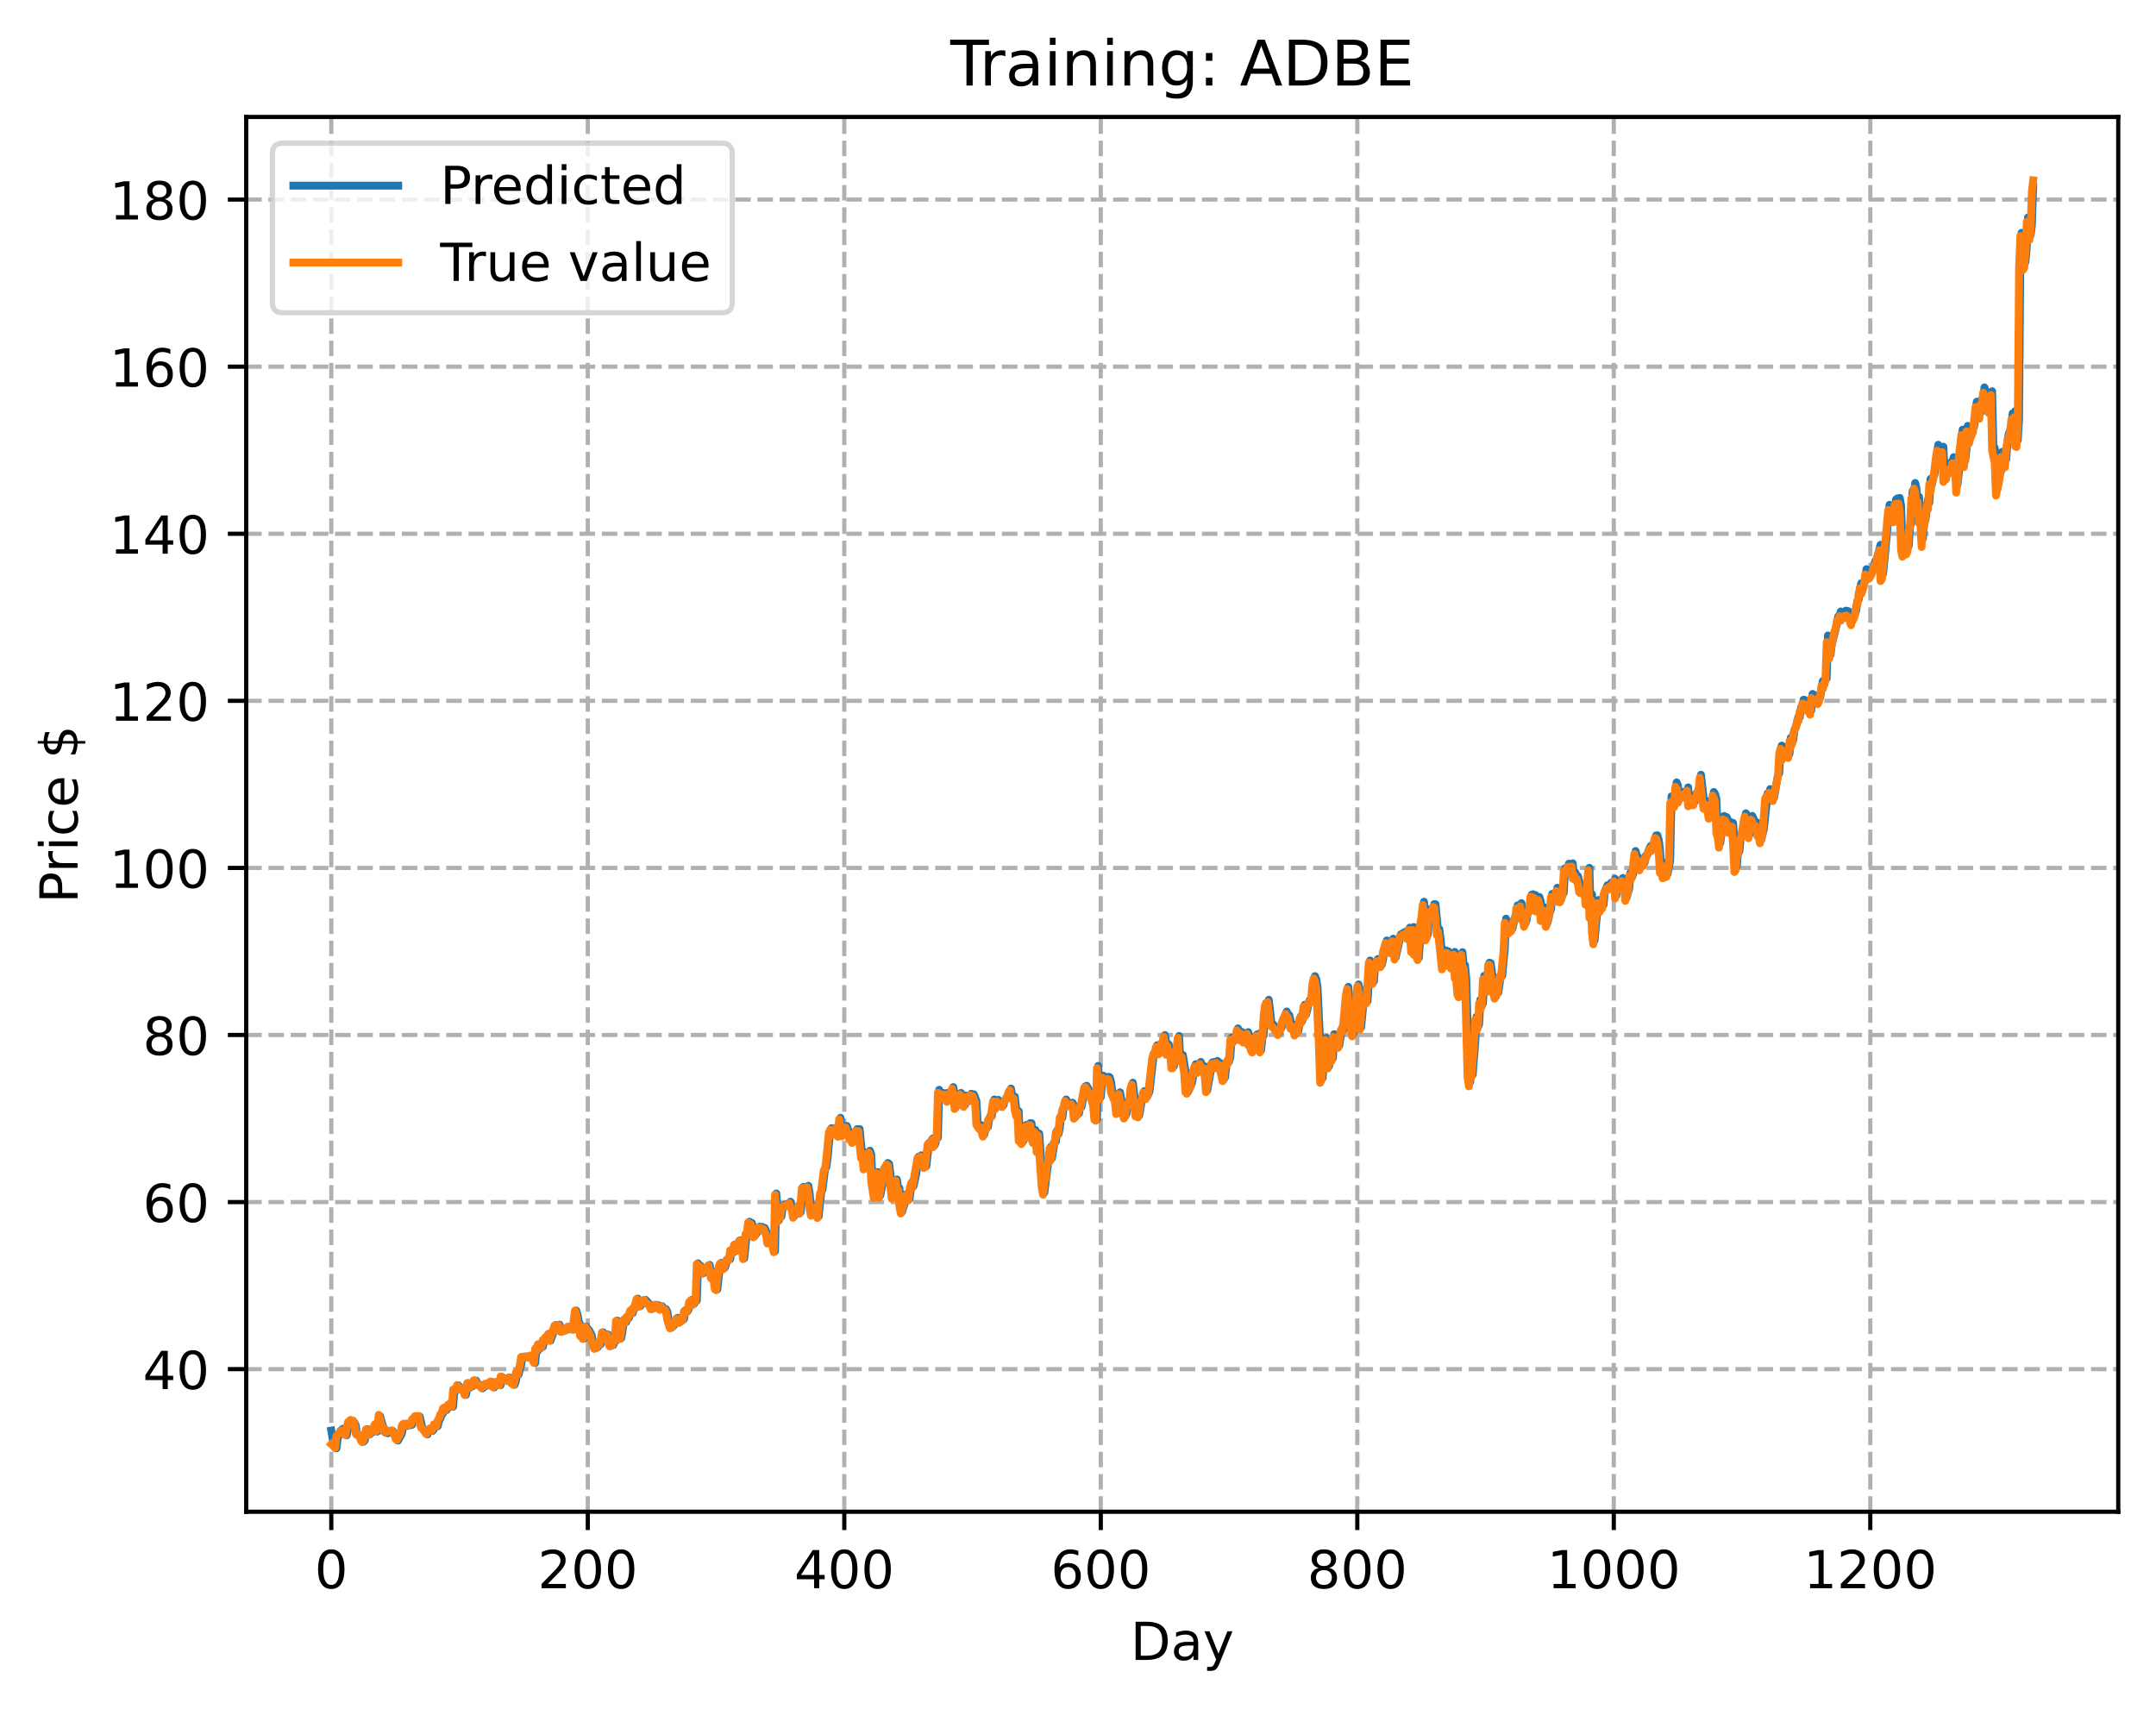 <?xml version="1.0" encoding="utf-8" standalone="no"?>
<!DOCTYPE svg PUBLIC "-//W3C//DTD SVG 1.1//EN"
  "http://www.w3.org/Graphics/SVG/1.1/DTD/svg11.dtd">
<!-- Created with matplotlib (https://matplotlib.org/) -->
<svg height="325.986pt" version="1.1" viewBox="0 0 411.286 325.986" width="411.286pt" xmlns="http://www.w3.org/2000/svg" xmlns:xlink="http://www.w3.org/1999/xlink">
 <defs>
  <style type="text/css">
*{stroke-linecap:butt;stroke-linejoin:round;}
  </style>
 </defs>
 <g id="figure_1">
  <g id="patch_1">
   <path d="M 0 325.986 
L 411.286 325.986 
L 411.286 0 
L 0 0 
z
" style="fill:#ffffff;"/>
  </g>
  <g id="axes_1">
   <g id="patch_2">
    <path d="M 46.966 288.43 
L 404.086 288.43 
L 404.086 22.318 
L 46.966 22.318 
z
" style="fill:#ffffff;"/>
   </g>
   <g id="matplotlib.axis_1">
    <g id="xtick_1">
     <g id="line2d_1">
      <path clip-path="url(#peb9a768bd6)" d="M 63.198 288.43 
L 63.198 22.318 
" style="fill:none;stroke:#b0b0b0;stroke-dasharray:2.96,1.28;stroke-dashoffset:0;stroke-width:0.8;"/>
     </g>
     <g id="line2d_2">
      <defs>
       <path d="M 0 0 
L 0 3.5 
" id="m9fd0cd22b5" style="stroke:#000000;stroke-width:0.8;"/>
      </defs>
      <g>
       <use style="stroke:#000000;stroke-width:0.8;" x="63.198" xlink:href="#m9fd0cd22b5" y="288.43"/>
      </g>
     </g>
     <g id="text_1">
      <!-- 0 -->
      <defs>
       <path d="M 31.781 66.406 
Q 24.172 66.406 20.328 58.906 
Q 16.5 51.422 16.5 36.375 
Q 16.5 21.391 20.328 13.891 
Q 24.172 6.391 31.781 6.391 
Q 39.453 6.391 43.281 13.891 
Q 47.125 21.391 47.125 36.375 
Q 47.125 51.422 43.281 58.906 
Q 39.453 66.406 31.781 66.406 
z
M 31.781 74.219 
Q 44.047 74.219 50.516 64.516 
Q 56.984 54.828 56.984 36.375 
Q 56.984 17.969 50.516 8.266 
Q 44.047 -1.422 31.781 -1.422 
Q 19.531 -1.422 13.062 8.266 
Q 6.594 17.969 6.594 36.375 
Q 6.594 54.828 13.062 64.516 
Q 19.531 74.219 31.781 74.219 
z
" id="DejaVuSans-48"/>
      </defs>
      <g transform="translate(60.017 303.029)scale(0.1 -0.1)">
       <use xlink:href="#DejaVuSans-48"/>
      </g>
     </g>
    </g>
    <g id="xtick_2">
     <g id="line2d_3">
      <path clip-path="url(#peb9a768bd6)" d="M 112.129 288.43 
L 112.129 22.318 
" style="fill:none;stroke:#b0b0b0;stroke-dasharray:2.96,1.28;stroke-dashoffset:0;stroke-width:0.8;"/>
     </g>
     <g id="line2d_4">
      <g>
       <use style="stroke:#000000;stroke-width:0.8;" x="112.129" xlink:href="#m9fd0cd22b5" y="288.43"/>
      </g>
     </g>
     <g id="text_2">
      <!-- 200 -->
      <defs>
       <path d="M 19.188 8.297 
L 53.609 8.297 
L 53.609 0 
L 7.328 0 
L 7.328 8.297 
Q 12.938 14.109 22.625 23.891 
Q 32.328 33.688 34.812 36.531 
Q 39.547 41.844 41.422 45.531 
Q 43.312 49.219 43.312 52.781 
Q 43.312 58.594 39.234 62.25 
Q 35.156 65.922 28.609 65.922 
Q 23.969 65.922 18.812 64.312 
Q 13.672 62.703 7.812 59.422 
L 7.812 69.391 
Q 13.766 71.781 18.938 73 
Q 24.125 74.219 28.422 74.219 
Q 39.75 74.219 46.484 68.547 
Q 53.219 62.891 53.219 53.422 
Q 53.219 48.922 51.531 44.891 
Q 49.859 40.875 45.406 35.406 
Q 44.188 33.984 37.641 27.219 
Q 31.109 20.453 19.188 8.297 
z
" id="DejaVuSans-50"/>
      </defs>
      <g transform="translate(102.585 303.029)scale(0.1 -0.1)">
       <use xlink:href="#DejaVuSans-50"/>
       <use x="63.623" xlink:href="#DejaVuSans-48"/>
       <use x="127.246" xlink:href="#DejaVuSans-48"/>
      </g>
     </g>
    </g>
    <g id="xtick_3">
     <g id="line2d_5">
      <path clip-path="url(#peb9a768bd6)" d="M 161.06 288.43 
L 161.06 22.318 
" style="fill:none;stroke:#b0b0b0;stroke-dasharray:2.96,1.28;stroke-dashoffset:0;stroke-width:0.8;"/>
     </g>
     <g id="line2d_6">
      <g>
       <use style="stroke:#000000;stroke-width:0.8;" x="161.06" xlink:href="#m9fd0cd22b5" y="288.43"/>
      </g>
     </g>
     <g id="text_3">
      <!-- 400 -->
      <defs>
       <path d="M 37.797 64.312 
L 12.891 25.391 
L 37.797 25.391 
z
M 35.203 72.906 
L 47.609 72.906 
L 47.609 25.391 
L 58.016 25.391 
L 58.016 17.188 
L 47.609 17.188 
L 47.609 0 
L 37.797 0 
L 37.797 17.188 
L 4.891 17.188 
L 4.891 26.703 
z
" id="DejaVuSans-52"/>
      </defs>
      <g transform="translate(151.516 303.029)scale(0.1 -0.1)">
       <use xlink:href="#DejaVuSans-52"/>
       <use x="63.623" xlink:href="#DejaVuSans-48"/>
       <use x="127.246" xlink:href="#DejaVuSans-48"/>
      </g>
     </g>
    </g>
    <g id="xtick_4">
     <g id="line2d_7">
      <path clip-path="url(#peb9a768bd6)" d="M 209.99 288.43 
L 209.99 22.318 
" style="fill:none;stroke:#b0b0b0;stroke-dasharray:2.96,1.28;stroke-dashoffset:0;stroke-width:0.8;"/>
     </g>
     <g id="line2d_8">
      <g>
       <use style="stroke:#000000;stroke-width:0.8;" x="209.99" xlink:href="#m9fd0cd22b5" y="288.43"/>
      </g>
     </g>
     <g id="text_4">
      <!-- 600 -->
      <defs>
       <path d="M 33.016 40.375 
Q 26.375 40.375 22.484 35.828 
Q 18.609 31.297 18.609 23.391 
Q 18.609 15.531 22.484 10.953 
Q 26.375 6.391 33.016 6.391 
Q 39.656 6.391 43.531 10.953 
Q 47.406 15.531 47.406 23.391 
Q 47.406 31.297 43.531 35.828 
Q 39.656 40.375 33.016 40.375 
z
M 52.594 71.297 
L 52.594 62.312 
Q 48.875 64.062 45.094 64.984 
Q 41.312 65.922 37.594 65.922 
Q 27.828 65.922 22.672 59.328 
Q 17.531 52.734 16.797 39.406 
Q 19.672 43.656 24.016 45.922 
Q 28.375 48.188 33.594 48.188 
Q 44.578 48.188 50.953 41.516 
Q 57.328 34.859 57.328 23.391 
Q 57.328 12.156 50.688 5.359 
Q 44.047 -1.422 33.016 -1.422 
Q 20.359 -1.422 13.672 8.266 
Q 6.984 17.969 6.984 36.375 
Q 6.984 53.656 15.188 63.938 
Q 23.391 74.219 37.203 74.219 
Q 40.922 74.219 44.703 73.484 
Q 48.484 72.75 52.594 71.297 
z
" id="DejaVuSans-54"/>
      </defs>
      <g transform="translate(200.446 303.029)scale(0.1 -0.1)">
       <use xlink:href="#DejaVuSans-54"/>
       <use x="63.623" xlink:href="#DejaVuSans-48"/>
       <use x="127.246" xlink:href="#DejaVuSans-48"/>
      </g>
     </g>
    </g>
    <g id="xtick_5">
     <g id="line2d_9">
      <path clip-path="url(#peb9a768bd6)" d="M 258.921 288.43 
L 258.921 22.318 
" style="fill:none;stroke:#b0b0b0;stroke-dasharray:2.96,1.28;stroke-dashoffset:0;stroke-width:0.8;"/>
     </g>
     <g id="line2d_10">
      <g>
       <use style="stroke:#000000;stroke-width:0.8;" x="258.921" xlink:href="#m9fd0cd22b5" y="288.43"/>
      </g>
     </g>
     <g id="text_5">
      <!-- 800 -->
      <defs>
       <path d="M 31.781 34.625 
Q 24.75 34.625 20.719 30.859 
Q 16.703 27.094 16.703 20.516 
Q 16.703 13.922 20.719 10.156 
Q 24.75 6.391 31.781 6.391 
Q 38.812 6.391 42.859 10.172 
Q 46.922 13.969 46.922 20.516 
Q 46.922 27.094 42.891 30.859 
Q 38.875 34.625 31.781 34.625 
z
M 21.922 38.812 
Q 15.578 40.375 12.031 44.719 
Q 8.5 49.078 8.5 55.328 
Q 8.5 64.062 14.719 69.141 
Q 20.953 74.219 31.781 74.219 
Q 42.672 74.219 48.875 69.141 
Q 55.078 64.062 55.078 55.328 
Q 55.078 49.078 51.531 44.719 
Q 48 40.375 41.703 38.812 
Q 48.828 37.156 52.797 32.312 
Q 56.781 27.484 56.781 20.516 
Q 56.781 9.906 50.312 4.234 
Q 43.844 -1.422 31.781 -1.422 
Q 19.734 -1.422 13.25 4.234 
Q 6.781 9.906 6.781 20.516 
Q 6.781 27.484 10.781 32.312 
Q 14.797 37.156 21.922 38.812 
z
M 18.312 54.391 
Q 18.312 48.734 21.844 45.562 
Q 25.391 42.391 31.781 42.391 
Q 38.141 42.391 41.719 45.562 
Q 45.312 48.734 45.312 54.391 
Q 45.312 60.062 41.719 63.234 
Q 38.141 66.406 31.781 66.406 
Q 25.391 66.406 21.844 63.234 
Q 18.312 60.062 18.312 54.391 
z
" id="DejaVuSans-56"/>
      </defs>
      <g transform="translate(249.377 303.029)scale(0.1 -0.1)">
       <use xlink:href="#DejaVuSans-56"/>
       <use x="63.623" xlink:href="#DejaVuSans-48"/>
       <use x="127.246" xlink:href="#DejaVuSans-48"/>
      </g>
     </g>
    </g>
    <g id="xtick_6">
     <g id="line2d_11">
      <path clip-path="url(#peb9a768bd6)" d="M 307.851 288.43 
L 307.851 22.318 
" style="fill:none;stroke:#b0b0b0;stroke-dasharray:2.96,1.28;stroke-dashoffset:0;stroke-width:0.8;"/>
     </g>
     <g id="line2d_12">
      <g>
       <use style="stroke:#000000;stroke-width:0.8;" x="307.851" xlink:href="#m9fd0cd22b5" y="288.43"/>
      </g>
     </g>
     <g id="text_6">
      <!-- 1000 -->
      <defs>
       <path d="M 12.406 8.297 
L 28.516 8.297 
L 28.516 63.922 
L 10.984 60.406 
L 10.984 69.391 
L 28.422 72.906 
L 38.281 72.906 
L 38.281 8.297 
L 54.391 8.297 
L 54.391 0 
L 12.406 0 
z
" id="DejaVuSans-49"/>
      </defs>
      <g transform="translate(295.126 303.029)scale(0.1 -0.1)">
       <use xlink:href="#DejaVuSans-49"/>
       <use x="63.623" xlink:href="#DejaVuSans-48"/>
       <use x="127.246" xlink:href="#DejaVuSans-48"/>
       <use x="190.869" xlink:href="#DejaVuSans-48"/>
      </g>
     </g>
    </g>
    <g id="xtick_7">
     <g id="line2d_13">
      <path clip-path="url(#peb9a768bd6)" d="M 356.782 288.43 
L 356.782 22.318 
" style="fill:none;stroke:#b0b0b0;stroke-dasharray:2.96,1.28;stroke-dashoffset:0;stroke-width:0.8;"/>
     </g>
     <g id="line2d_14">
      <g>
       <use style="stroke:#000000;stroke-width:0.8;" x="356.782" xlink:href="#m9fd0cd22b5" y="288.43"/>
      </g>
     </g>
     <g id="text_7">
      <!-- 1200 -->
      <g transform="translate(344.057 303.029)scale(0.1 -0.1)">
       <use xlink:href="#DejaVuSans-49"/>
       <use x="63.623" xlink:href="#DejaVuSans-50"/>
       <use x="127.246" xlink:href="#DejaVuSans-48"/>
       <use x="190.869" xlink:href="#DejaVuSans-48"/>
      </g>
     </g>
    </g>
    <g id="text_8">
     <!-- Day -->
     <defs>
      <path d="M 19.672 64.797 
L 19.672 8.109 
L 31.594 8.109 
Q 46.688 8.109 53.688 14.938 
Q 60.688 21.781 60.688 36.531 
Q 60.688 51.172 53.688 57.984 
Q 46.688 64.797 31.594 64.797 
z
M 9.812 72.906 
L 30.078 72.906 
Q 51.266 72.906 61.172 64.094 
Q 71.094 55.281 71.094 36.531 
Q 71.094 17.672 61.125 8.828 
Q 51.172 0 30.078 0 
L 9.812 0 
z
" id="DejaVuSans-68"/>
      <path d="M 34.281 27.484 
Q 23.391 27.484 19.188 25 
Q 14.984 22.516 14.984 16.5 
Q 14.984 11.719 18.141 8.906 
Q 21.297 6.109 26.703 6.109 
Q 34.188 6.109 38.703 11.406 
Q 43.219 16.703 43.219 25.484 
L 43.219 27.484 
z
M 52.203 31.203 
L 52.203 0 
L 43.219 0 
L 43.219 8.297 
Q 40.141 3.328 35.547 0.953 
Q 30.953 -1.422 24.312 -1.422 
Q 15.922 -1.422 10.953 3.297 
Q 6 8.016 6 15.922 
Q 6 25.141 12.172 29.828 
Q 18.359 34.516 30.609 34.516 
L 43.219 34.516 
L 43.219 35.406 
Q 43.219 41.609 39.141 45 
Q 35.062 48.391 27.688 48.391 
Q 23 48.391 18.547 47.266 
Q 14.109 46.141 10.016 43.891 
L 10.016 52.203 
Q 14.938 54.109 19.578 55.047 
Q 24.219 56 28.609 56 
Q 40.484 56 46.344 49.844 
Q 52.203 43.703 52.203 31.203 
z
" id="DejaVuSans-97"/>
      <path d="M 32.172 -5.078 
Q 28.375 -14.844 24.75 -17.812 
Q 21.141 -20.797 15.094 -20.797 
L 7.906 -20.797 
L 7.906 -13.281 
L 13.188 -13.281 
Q 16.891 -13.281 18.938 -11.516 
Q 21 -9.766 23.484 -3.219 
L 25.094 0.875 
L 2.984 54.688 
L 12.5 54.688 
L 29.594 11.922 
L 46.688 54.688 
L 56.203 54.688 
z
" id="DejaVuSans-121"/>
     </defs>
     <g transform="translate(215.652 316.707)scale(0.1 -0.1)">
      <use xlink:href="#DejaVuSans-68"/>
      <use x="77.002" xlink:href="#DejaVuSans-97"/>
      <use x="138.281" xlink:href="#DejaVuSans-121"/>
     </g>
    </g>
   </g>
   <g id="matplotlib.axis_2">
    <g id="ytick_1">
     <g id="line2d_15">
      <path clip-path="url(#peb9a768bd6)" d="M 46.966 261.225 
L 404.086 261.225 
" style="fill:none;stroke:#b0b0b0;stroke-dasharray:2.96,1.28;stroke-dashoffset:0;stroke-width:0.8;"/>
     </g>
     <g id="line2d_16">
      <defs>
       <path d="M 0 0 
L -3.5 0 
" id="m2dd18b3a57" style="stroke:#000000;stroke-width:0.8;"/>
      </defs>
      <g>
       <use style="stroke:#000000;stroke-width:0.8;" x="46.966" xlink:href="#m2dd18b3a57" y="261.225"/>
      </g>
     </g>
     <g id="text_9">
      <!-- 40 -->
      <g transform="translate(27.241 265.024)scale(0.1 -0.1)">
       <use xlink:href="#DejaVuSans-52"/>
       <use x="63.623" xlink:href="#DejaVuSans-48"/>
      </g>
     </g>
    </g>
    <g id="ytick_2">
     <g id="line2d_17">
      <path clip-path="url(#peb9a768bd6)" d="M 46.966 229.347 
L 404.086 229.347 
" style="fill:none;stroke:#b0b0b0;stroke-dasharray:2.96,1.28;stroke-dashoffset:0;stroke-width:0.8;"/>
     </g>
     <g id="line2d_18">
      <g>
       <use style="stroke:#000000;stroke-width:0.8;" x="46.966" xlink:href="#m2dd18b3a57" y="229.347"/>
      </g>
     </g>
     <g id="text_10">
      <!-- 60 -->
      <g transform="translate(27.241 233.146)scale(0.1 -0.1)">
       <use xlink:href="#DejaVuSans-54"/>
       <use x="63.623" xlink:href="#DejaVuSans-48"/>
      </g>
     </g>
    </g>
    <g id="ytick_3">
     <g id="line2d_19">
      <path clip-path="url(#peb9a768bd6)" d="M 46.966 197.469 
L 404.086 197.469 
" style="fill:none;stroke:#b0b0b0;stroke-dasharray:2.96,1.28;stroke-dashoffset:0;stroke-width:0.8;"/>
     </g>
     <g id="line2d_20">
      <g>
       <use style="stroke:#000000;stroke-width:0.8;" x="46.966" xlink:href="#m2dd18b3a57" y="197.469"/>
      </g>
     </g>
     <g id="text_11">
      <!-- 80 -->
      <g transform="translate(27.241 201.268)scale(0.1 -0.1)">
       <use xlink:href="#DejaVuSans-56"/>
       <use x="63.623" xlink:href="#DejaVuSans-48"/>
      </g>
     </g>
    </g>
    <g id="ytick_4">
     <g id="line2d_21">
      <path clip-path="url(#peb9a768bd6)" d="M 46.966 165.591 
L 404.086 165.591 
" style="fill:none;stroke:#b0b0b0;stroke-dasharray:2.96,1.28;stroke-dashoffset:0;stroke-width:0.8;"/>
     </g>
     <g id="line2d_22">
      <g>
       <use style="stroke:#000000;stroke-width:0.8;" x="46.966" xlink:href="#m2dd18b3a57" y="165.591"/>
      </g>
     </g>
     <g id="text_12">
      <!-- 100 -->
      <g transform="translate(20.878 169.39)scale(0.1 -0.1)">
       <use xlink:href="#DejaVuSans-49"/>
       <use x="63.623" xlink:href="#DejaVuSans-48"/>
       <use x="127.246" xlink:href="#DejaVuSans-48"/>
      </g>
     </g>
    </g>
    <g id="ytick_5">
     <g id="line2d_23">
      <path clip-path="url(#peb9a768bd6)" d="M 46.966 133.713 
L 404.086 133.713 
" style="fill:none;stroke:#b0b0b0;stroke-dasharray:2.96,1.28;stroke-dashoffset:0;stroke-width:0.8;"/>
     </g>
     <g id="line2d_24">
      <g>
       <use style="stroke:#000000;stroke-width:0.8;" x="46.966" xlink:href="#m2dd18b3a57" y="133.713"/>
      </g>
     </g>
     <g id="text_13">
      <!-- 120 -->
      <g transform="translate(20.878 137.513)scale(0.1 -0.1)">
       <use xlink:href="#DejaVuSans-49"/>
       <use x="63.623" xlink:href="#DejaVuSans-50"/>
       <use x="127.246" xlink:href="#DejaVuSans-48"/>
      </g>
     </g>
    </g>
    <g id="ytick_6">
     <g id="line2d_25">
      <path clip-path="url(#peb9a768bd6)" d="M 46.966 101.836 
L 404.086 101.836 
" style="fill:none;stroke:#b0b0b0;stroke-dasharray:2.96,1.28;stroke-dashoffset:0;stroke-width:0.8;"/>
     </g>
     <g id="line2d_26">
      <g>
       <use style="stroke:#000000;stroke-width:0.8;" x="46.966" xlink:href="#m2dd18b3a57" y="101.836"/>
      </g>
     </g>
     <g id="text_14">
      <!-- 140 -->
      <g transform="translate(20.878 105.635)scale(0.1 -0.1)">
       <use xlink:href="#DejaVuSans-49"/>
       <use x="63.623" xlink:href="#DejaVuSans-52"/>
       <use x="127.246" xlink:href="#DejaVuSans-48"/>
      </g>
     </g>
    </g>
    <g id="ytick_7">
     <g id="line2d_27">
      <path clip-path="url(#peb9a768bd6)" d="M 46.966 69.958 
L 404.086 69.958 
" style="fill:none;stroke:#b0b0b0;stroke-dasharray:2.96,1.28;stroke-dashoffset:0;stroke-width:0.8;"/>
     </g>
     <g id="line2d_28">
      <g>
       <use style="stroke:#000000;stroke-width:0.8;" x="46.966" xlink:href="#m2dd18b3a57" y="69.958"/>
      </g>
     </g>
     <g id="text_15">
      <!-- 160 -->
      <g transform="translate(20.878 73.757)scale(0.1 -0.1)">
       <use xlink:href="#DejaVuSans-49"/>
       <use x="63.623" xlink:href="#DejaVuSans-54"/>
       <use x="127.246" xlink:href="#DejaVuSans-48"/>
      </g>
     </g>
    </g>
    <g id="ytick_8">
     <g id="line2d_29">
      <path clip-path="url(#peb9a768bd6)" d="M 46.966 38.08 
L 404.086 38.08 
" style="fill:none;stroke:#b0b0b0;stroke-dasharray:2.96,1.28;stroke-dashoffset:0;stroke-width:0.8;"/>
     </g>
     <g id="line2d_30">
      <g>
       <use style="stroke:#000000;stroke-width:0.8;" x="46.966" xlink:href="#m2dd18b3a57" y="38.08"/>
      </g>
     </g>
     <g id="text_16">
      <!-- 180 -->
      <g transform="translate(20.878 41.879)scale(0.1 -0.1)">
       <use xlink:href="#DejaVuSans-49"/>
       <use x="63.623" xlink:href="#DejaVuSans-56"/>
       <use x="127.246" xlink:href="#DejaVuSans-48"/>
      </g>
     </g>
    </g>
    <g id="text_17">
     <!-- Price $ -->
     <defs>
      <path d="M 19.672 64.797 
L 19.672 37.406 
L 32.078 37.406 
Q 38.969 37.406 42.719 40.969 
Q 46.484 44.531 46.484 51.125 
Q 46.484 57.672 42.719 61.234 
Q 38.969 64.797 32.078 64.797 
z
M 9.812 72.906 
L 32.078 72.906 
Q 44.344 72.906 50.609 67.359 
Q 56.891 61.812 56.891 51.125 
Q 56.891 40.328 50.609 34.812 
Q 44.344 29.297 32.078 29.297 
L 19.672 29.297 
L 19.672 0 
L 9.812 0 
z
" id="DejaVuSans-80"/>
      <path d="M 41.109 46.297 
Q 39.594 47.172 37.812 47.578 
Q 36.031 48 33.891 48 
Q 26.266 48 22.188 43.047 
Q 18.109 38.094 18.109 28.812 
L 18.109 0 
L 9.078 0 
L 9.078 54.688 
L 18.109 54.688 
L 18.109 46.188 
Q 20.953 51.172 25.484 53.578 
Q 30.031 56 36.531 56 
Q 37.453 56 38.578 55.875 
Q 39.703 55.766 41.062 55.516 
z
" id="DejaVuSans-114"/>
      <path d="M 9.422 54.688 
L 18.406 54.688 
L 18.406 0 
L 9.422 0 
z
M 9.422 75.984 
L 18.406 75.984 
L 18.406 64.594 
L 9.422 64.594 
z
" id="DejaVuSans-105"/>
      <path d="M 48.781 52.594 
L 48.781 44.188 
Q 44.969 46.297 41.141 47.344 
Q 37.312 48.391 33.406 48.391 
Q 24.656 48.391 19.812 42.844 
Q 14.984 37.312 14.984 27.297 
Q 14.984 17.281 19.812 11.734 
Q 24.656 6.203 33.406 6.203 
Q 37.312 6.203 41.141 7.25 
Q 44.969 8.297 48.781 10.406 
L 48.781 2.094 
Q 45.016 0.344 40.984 -0.531 
Q 36.969 -1.422 32.422 -1.422 
Q 20.062 -1.422 12.781 6.344 
Q 5.516 14.109 5.516 27.297 
Q 5.516 40.672 12.859 48.328 
Q 20.219 56 33.016 56 
Q 37.156 56 41.109 55.141 
Q 45.062 54.297 48.781 52.594 
z
" id="DejaVuSans-99"/>
      <path d="M 56.203 29.594 
L 56.203 25.203 
L 14.891 25.203 
Q 15.484 15.922 20.484 11.062 
Q 25.484 6.203 34.422 6.203 
Q 39.594 6.203 44.453 7.469 
Q 49.312 8.734 54.109 11.281 
L 54.109 2.781 
Q 49.266 0.734 44.188 -0.344 
Q 39.109 -1.422 33.891 -1.422 
Q 20.797 -1.422 13.156 6.188 
Q 5.516 13.812 5.516 26.812 
Q 5.516 40.234 12.766 48.109 
Q 20.016 56 32.328 56 
Q 43.359 56 49.781 48.891 
Q 56.203 41.797 56.203 29.594 
z
M 47.219 32.234 
Q 47.125 39.594 43.094 43.984 
Q 39.062 48.391 32.422 48.391 
Q 24.906 48.391 20.391 44.141 
Q 15.875 39.891 15.188 32.172 
z
" id="DejaVuSans-101"/>
      <path id="DejaVuSans-32"/>
      <path d="M 33.797 -14.703 
L 28.906 -14.703 
L 28.859 0 
Q 23.734 0.094 18.609 1.188 
Q 13.484 2.297 8.297 4.5 
L 8.297 13.281 
Q 13.281 10.156 18.375 8.562 
Q 23.484 6.984 28.906 6.938 
L 28.906 29.203 
Q 18.109 30.953 13.203 35.156 
Q 8.297 39.359 8.297 46.688 
Q 8.297 54.641 13.625 59.219 
Q 18.953 63.812 28.906 64.5 
L 28.906 75.984 
L 33.797 75.984 
L 33.797 64.656 
Q 38.328 64.453 42.578 63.688 
Q 46.828 62.938 50.875 61.625 
L 50.875 53.078 
Q 46.828 55.125 42.547 56.25 
Q 38.281 57.375 33.797 57.562 
L 33.797 36.719 
Q 44.875 35.016 50.094 30.609 
Q 55.328 26.219 55.328 18.609 
Q 55.328 10.359 49.781 5.594 
Q 44.234 0.828 33.797 0.094 
z
M 28.906 37.594 
L 28.906 57.625 
Q 23.25 56.984 20.266 54.391 
Q 17.281 51.812 17.281 47.516 
Q 17.281 43.312 20.031 40.969 
Q 22.797 38.625 28.906 37.594 
z
M 33.797 28.219 
L 33.797 7.078 
Q 39.984 7.906 43.141 10.594 
Q 46.297 13.281 46.297 17.672 
Q 46.297 21.969 43.281 24.5 
Q 40.281 27.047 33.797 28.219 
z
" id="DejaVuSans-36"/>
     </defs>
     <g transform="translate(14.798 172.342)rotate(-90)scale(0.1 -0.1)">
      <use xlink:href="#DejaVuSans-80"/>
      <use x="58.553" xlink:href="#DejaVuSans-114"/>
      <use x="99.666" xlink:href="#DejaVuSans-105"/>
      <use x="127.449" xlink:href="#DejaVuSans-99"/>
      <use x="182.43" xlink:href="#DejaVuSans-101"/>
      <use x="243.953" xlink:href="#DejaVuSans-32"/>
      <use x="275.74" xlink:href="#DejaVuSans-36"/>
     </g>
    </g>
   </g>
   <g id="line2d_31">
    <path clip-path="url(#peb9a768bd6)" d="M 63.198 272.948 
L 63.688 275.835 
L 63.932 276.255 
L 64.177 276.334 
L 64.422 274.469 
L 64.911 273.047 
L 65.4 272.604 
L 65.645 272.686 
L 66.134 273.86 
L 66.623 271.744 
L 66.868 271.448 
L 67.113 271.334 
L 67.357 271.545 
L 67.602 271.403 
L 67.847 271.913 
L 68.091 273.76 
L 68.336 273.695 
L 68.581 274.01 
L 68.825 274.114 
L 69.07 274.858 
L 69.315 275.103 
L 69.559 274.873 
L 70.049 272.68 
L 70.538 273.674 
L 70.783 273.23 
L 71.027 273.298 
L 71.761 271.812 
L 72.006 273.124 
L 72.251 272.353 
L 72.495 270.162 
L 72.984 271.864 
L 73.474 273.305 
L 73.718 272.932 
L 73.963 273.463 
L 74.208 273.196 
L 74.697 273.184 
L 74.942 273.033 
L 75.431 273.725 
L 75.676 274.578 
L 75.92 274.864 
L 76.654 273.561 
L 76.899 272.144 
L 77.144 271.772 
L 77.388 271.689 
L 77.633 272.058 
L 77.878 271.678 
L 78.122 271.953 
L 78.611 271.837 
L 78.856 270.897 
L 79.101 270.851 
L 79.345 270.315 
L 79.59 270.254 
L 79.835 270.481 
L 80.079 270.259 
L 80.569 272.476 
L 80.813 272.641 
L 81.547 273.674 
L 81.792 273.067 
L 82.037 273.026 
L 82.281 272.598 
L 82.526 273.002 
L 82.771 272.682 
L 83.015 271.828 
L 83.505 272.116 
L 83.749 271.06 
L 83.994 270.708 
L 84.239 269.89 
L 84.483 269.729 
L 84.728 268.758 
L 84.972 268.621 
L 85.217 269.016 
L 85.706 268.093 
L 85.951 268.407 
L 86.196 267.737 
L 86.44 268.387 
L 86.685 265.155 
L 86.93 265.391 
L 87.174 265.227 
L 87.419 264.296 
L 87.908 264.86 
L 88.153 265.142 
L 88.398 265.11 
L 88.642 265.506 
L 88.887 266.14 
L 89.376 263.908 
L 89.621 264.787 
L 89.866 264.21 
L 90.11 264.524 
L 90.355 264.2 
L 90.599 263.398 
L 90.844 263.414 
L 91.089 264.236 
L 91.333 264.145 
L 91.578 264.197 
L 92.067 264.884 
L 92.312 264.471 
L 92.557 264.531 
L 92.801 264.061 
L 93.046 264.286 
L 93.291 263.957 
L 93.535 264.069 
L 93.78 263.629 
L 94.025 264.51 
L 94.269 264.72 
L 94.514 263.927 
L 94.759 264.303 
L 95.003 263.667 
L 95.248 263.807 
L 95.493 264.3 
L 95.737 262.699 
L 95.982 263.372 
L 96.227 263.012 
L 96.471 263.095 
L 96.716 263.433 
L 96.96 263.371 
L 97.205 262.823 
L 97.45 263.16 
L 97.694 263.819 
L 97.939 263.529 
L 98.184 264.199 
L 98.428 263.469 
L 98.673 261.883 
L 98.918 262.271 
L 99.407 260.488 
L 99.652 258.907 
L 99.896 259.124 
L 100.141 258.818 
L 100.63 258.859 
L 100.875 259.001 
L 101.12 258.717 
L 101.364 258.667 
L 101.854 259.554 
L 102.098 260.05 
L 102.343 257.384 
L 102.587 257.766 
L 102.832 256.508 
L 103.077 257.254 
L 103.321 256.838 
L 103.566 256.953 
L 103.811 255.616 
L 104.055 255.789 
L 104.3 255.055 
L 104.545 255.247 
L 104.789 254.483 
L 105.034 255.781 
L 105.768 253.65 
L 106.013 252.819 
L 106.257 253.094 
L 106.502 253.791 
L 106.747 252.732 
L 107.236 254.014 
L 107.481 253.584 
L 107.725 253.899 
L 107.97 253.404 
L 108.215 253.703 
L 108.459 253.139 
L 108.704 253.344 
L 108.948 253.116 
L 109.193 253.087 
L 109.438 253.657 
L 109.927 250.043 
L 110.172 250.815 
L 110.416 252.193 
L 110.661 252.662 
L 110.906 254.8 
L 111.15 254.724 
L 111.395 255.393 
L 111.64 254.752 
L 111.884 253.119 
L 112.129 253.828 
L 112.374 253.76 
L 112.863 254.689 
L 113.108 256.02 
L 113.597 257.248 
L 113.842 256.53 
L 114.086 257.003 
L 114.331 256.124 
L 114.575 256.52 
L 114.82 255.664 
L 115.065 254.182 
L 115.554 255.433 
L 115.799 254.587 
L 116.043 254.648 
L 116.288 256.155 
L 116.533 256.804 
L 116.777 255.908 
L 117.022 256.615 
L 117.267 255.784 
L 117.511 255.799 
L 117.756 251.952 
L 118.001 253.301 
L 118.245 253.49 
L 118.49 255.345 
L 118.735 254.141 
L 118.979 252.087 
L 119.224 251.7 
L 119.469 252.239 
L 119.713 251.193 
L 119.958 251.493 
L 120.447 249.979 
L 120.692 250.562 
L 120.936 249.559 
L 121.181 249.588 
L 121.67 247.768 
L 121.915 248.206 
L 122.16 249.207 
L 122.404 248.364 
L 122.649 248.116 
L 122.894 248.305 
L 123.138 247.982 
L 123.872 248.768 
L 124.117 249.008 
L 124.362 249.744 
L 124.606 249.455 
L 124.851 249.582 
L 125.096 248.94 
L 125.34 249.299 
L 125.585 249.006 
L 126.074 249.841 
L 126.319 249.216 
L 126.563 249.708 
L 126.808 249.683 
L 127.053 249.777 
L 127.297 250.244 
L 127.542 251.768 
L 128.031 253.335 
L 128.521 252.944 
L 128.765 252.089 
L 129.01 251.907 
L 129.255 251.422 
L 129.499 252.281 
L 129.744 252.233 
L 129.989 251.589 
L 130.233 251.867 
L 130.478 251.669 
L 130.723 250.003 
L 130.967 250.336 
L 131.212 250.114 
L 131.457 249.517 
L 131.701 248.315 
L 131.946 248.009 
L 132.191 248.892 
L 132.435 248.737 
L 132.68 248.166 
L 132.924 248.166 
L 133.169 241.036 
L 133.414 242.236 
L 133.658 241.493 
L 134.148 242.944 
L 134.392 242.229 
L 134.637 241.874 
L 135.126 242.108 
L 135.371 241.326 
L 135.86 243.812 
L 136.105 242.682 
L 136.35 243.843 
L 136.594 245.802 
L 136.839 246.021 
L 137.328 241.71 
L 137.573 240.958 
L 137.818 242.026 
L 138.062 242.051 
L 138.307 241.814 
L 138.796 240.221 
L 139.041 240.087 
L 139.285 240.258 
L 139.53 238.47 
L 139.775 239.08 
L 140.019 238.886 
L 140.264 237.428 
L 140.509 238.62 
L 140.753 238.435 
L 140.998 237.834 
L 141.243 236.622 
L 141.487 237.552 
L 141.732 237.356 
L 141.977 240.083 
L 142.466 235.332 
L 142.711 235.195 
L 142.955 233.083 
L 143.2 233.69 
L 143.445 233.342 
L 143.934 235.868 
L 144.668 234.86 
L 144.912 234.026 
L 145.157 234.402 
L 145.402 234.078 
L 145.646 234.283 
L 145.891 234.288 
L 146.38 235.445 
L 146.625 237.041 
L 146.87 236.246 
L 147.359 236.625 
L 147.848 238.74 
L 148.093 227.702 
L 148.338 231.644 
L 148.582 232.849 
L 148.827 230.615 
L 149.072 232.109 
L 149.316 230.25 
L 149.561 229.937 
L 150.05 229.762 
L 150.295 229.871 
L 150.539 229.79 
L 150.784 229.275 
L 151.029 230.25 
L 151.273 230.407 
L 151.518 232.032 
L 151.763 230.727 
L 152.007 230.858 
L 152.252 230.562 
L 152.497 229.845 
L 152.741 231.277 
L 153.231 226.456 
L 153.475 226.511 
L 153.72 226.917 
L 153.965 227.75 
L 154.209 226.241 
L 154.454 227.712 
L 154.699 230.531 
L 154.943 231.661 
L 155.188 230.539 
L 155.433 231.546 
L 155.677 230.084 
L 155.922 230.389 
L 156.166 232.085 
L 156.656 227.528 
L 156.9 226.948 
L 157.39 223.047 
L 157.634 222.726 
L 157.879 220.863 
L 158.368 215.756 
L 158.613 215.243 
L 158.858 216.387 
L 159.102 215.618 
L 159.347 216.059 
L 159.592 215.109 
L 159.836 216.352 
L 160.081 216.621 
L 160.326 213.256 
L 160.57 215.392 
L 160.815 216.498 
L 161.06 215.345 
L 161.304 214.872 
L 161.549 214.818 
L 162.038 216.202 
L 162.283 217.079 
L 162.527 216.182 
L 162.772 217.716 
L 163.017 217.557 
L 163.261 216.03 
L 163.506 215.436 
L 163.751 216.904 
L 163.995 215.425 
L 164.485 220.667 
L 164.729 219.738 
L 164.974 222.732 
L 165.708 219.902 
L 165.953 219.543 
L 166.197 220.255 
L 166.442 224.992 
L 166.931 228.159 
L 167.421 223.618 
L 167.665 226.578 
L 167.91 228.138 
L 169.133 222.2 
L 169.378 221.888 
L 169.622 222.08 
L 170.356 228.36 
L 170.601 227.66 
L 171.09 225.024 
L 171.335 226.644 
L 171.58 226.694 
L 171.824 229.906 
L 172.069 231.211 
L 172.558 229.699 
L 172.803 227.938 
L 173.292 227.618 
L 173.537 228.709 
L 173.782 226.413 
L 174.026 225.513 
L 174.271 226.309 
L 174.76 224.077 
L 175.249 220.672 
L 175.494 221.375 
L 175.739 220.425 
L 175.983 221.866 
L 176.228 221.689 
L 176.473 222.576 
L 176.717 222.493 
L 177.207 218.111 
L 177.696 218.013 
L 177.941 217.212 
L 178.185 218.644 
L 178.43 218.218 
L 178.675 216.949 
L 178.919 217.093 
L 179.164 207.925 
L 179.653 208.988 
L 179.898 208.518 
L 180.142 209.341 
L 180.387 209.182 
L 180.632 208.537 
L 180.876 209.939 
L 181.121 209.317 
L 181.366 208.329 
L 181.61 208.705 
L 181.855 207.408 
L 182.1 208.88 
L 182.344 211.241 
L 182.589 210.578 
L 182.834 210.377 
L 183.323 208.519 
L 183.568 209.474 
L 183.812 209.256 
L 184.057 210.848 
L 184.302 209.029 
L 184.546 209.95 
L 184.791 209.479 
L 185.036 209.801 
L 185.28 208.683 
L 185.525 208.846 
L 185.77 208.773 
L 186.259 210.013 
L 186.503 214.229 
L 186.993 215.042 
L 187.237 214.694 
L 187.482 215.901 
L 187.727 216.487 
L 188.216 214.734 
L 188.461 215.006 
L 188.705 213.436 
L 188.95 212.949 
L 189.195 212.944 
L 189.684 209.771 
L 189.929 211.446 
L 190.173 210.275 
L 190.418 209.841 
L 191.152 210.625 
L 191.397 210.912 
L 191.641 210.072 
L 191.886 209.753 
L 192.13 209.228 
L 192.375 209.193 
L 192.62 208.11 
L 192.864 207.694 
L 193.109 209.261 
L 193.354 209.357 
L 193.598 209.238 
L 193.843 211.539 
L 194.088 212.673 
L 194.332 212.009 
L 194.577 217.405 
L 194.822 216.367 
L 195.066 217.933 
L 195.311 217.547 
L 195.556 216.587 
L 195.8 214.624 
L 196.045 216.689 
L 196.534 214.284 
L 196.779 214.306 
L 197.024 216.946 
L 197.268 217.661 
L 197.513 215.579 
L 197.758 216.782 
L 198.002 219.496 
L 198.247 216.275 
L 198.981 226.337 
L 199.225 227.565 
L 199.959 221.879 
L 200.204 221.585 
L 200.449 218.795 
L 200.693 220.974 
L 201.183 217.813 
L 201.427 217.81 
L 201.672 215.662 
L 201.917 216.37 
L 202.161 215.366 
L 202.406 212.902 
L 202.651 213.28 
L 202.895 211.428 
L 203.14 210.93 
L 203.385 209.771 
L 203.629 210.575 
L 203.874 210.416 
L 204.118 210.424 
L 204.363 210.892 
L 204.608 210.396 
L 204.852 210.878 
L 205.097 213.176 
L 205.342 211.82 
L 205.586 211.818 
L 205.831 212.456 
L 206.076 211.038 
L 206.32 211.192 
L 207.054 207.275 
L 207.299 207.158 
L 207.788 208.047 
L 208.033 208.258 
L 208.522 209.903 
L 208.767 210.639 
L 209.012 213.314 
L 209.256 213.574 
L 209.501 203.366 
L 209.746 208.35 
L 209.99 209.332 
L 210.235 206.661 
L 210.479 205.231 
L 210.724 205.898 
L 210.969 205.854 
L 211.213 206.021 
L 211.458 205.435 
L 211.703 205.543 
L 211.947 206.446 
L 212.192 208.153 
L 212.926 209.852 
L 213.171 212.203 
L 213.415 211.252 
L 213.66 208.406 
L 214.149 211.203 
L 214.639 213.02 
L 214.883 212.549 
L 215.128 210.274 
L 215.373 210.638 
L 215.617 210.549 
L 215.862 207.529 
L 216.106 206.564 
L 216.84 212.602 
L 217.085 210.43 
L 217.33 212.825 
L 217.819 209.995 
L 218.064 209.447 
L 218.308 208.168 
L 218.553 209.005 
L 218.798 209.31 
L 219.287 208.261 
L 220.021 201.751 
L 220.266 200.766 
L 220.51 200.815 
L 220.755 199.415 
L 221.244 200.867 
L 221.489 200.194 
L 221.734 198.805 
L 221.978 198.609 
L 222.223 197.485 
L 222.467 198.813 
L 222.712 200.933 
L 222.957 199.254 
L 223.201 200.984 
L 223.446 200.458 
L 223.691 203.431 
L 223.935 203.427 
L 224.18 201.224 
L 224.425 200.931 
L 224.669 199.707 
L 224.914 197.653 
L 225.159 202.043 
L 225.648 201.279 
L 226.137 204.297 
L 226.382 207.934 
L 226.627 208.327 
L 227.116 207.299 
L 227.361 206.731 
L 227.85 204.007 
L 228.094 203.039 
L 228.339 203.989 
L 228.584 204.295 
L 228.828 202.93 
L 229.073 202.611 
L 229.318 203.432 
L 229.562 203.551 
L 229.807 203.431 
L 230.052 204.843 
L 230.296 208.041 
L 231.275 202.686 
L 231.764 202.604 
L 232.009 203.402 
L 232.254 202.419 
L 232.498 203.315 
L 232.743 202.788 
L 233.477 205.908 
L 233.722 205.484 
L 233.966 203.011 
L 234.211 202.269 
L 234.455 202.586 
L 234.7 201.722 
L 234.945 198 
L 235.189 198.859 
L 235.434 198.029 
L 235.679 197.687 
L 235.923 197.706 
L 236.168 196.213 
L 236.657 198.161 
L 236.902 196.876 
L 237.147 197.11 
L 237.391 198.6 
L 237.636 197.353 
L 237.881 197.446 
L 238.125 196.92 
L 238.37 199.097 
L 238.615 198.953 
L 238.859 200.013 
L 239.104 200.492 
L 239.349 197.752 
L 239.593 197.656 
L 239.838 197.344 
L 240.082 198.836 
L 240.327 197.172 
L 240.572 200.375 
L 240.816 197.961 
L 241.061 197.557 
L 241.306 193.403 
L 241.55 191.377 
L 241.795 191.686 
L 242.04 190.746 
L 242.529 195.031 
L 243.508 196.224 
L 243.752 196.12 
L 243.997 197.106 
L 244.242 196.262 
L 244.486 196.092 
L 244.731 194.734 
L 245.465 192.984 
L 245.709 193.633 
L 245.954 193.677 
L 246.443 195.867 
L 246.688 196.027 
L 246.933 195.534 
L 247.177 197.117 
L 247.422 196.145 
L 247.667 196.705 
L 248.156 193.893 
L 248.401 194.815 
L 248.645 193.801 
L 248.89 191.71 
L 249.135 193.59 
L 249.379 192.753 
L 249.624 191.267 
L 249.869 190.785 
L 250.113 191.009 
L 250.358 190.167 
L 250.603 187.298 
L 250.847 186.238 
L 251.092 186.815 
L 251.337 188.319 
L 251.826 198.818 
L 252.07 205.989 
L 252.315 205.676 
L 252.804 198.868 
L 253.049 198.027 
L 253.294 199.26 
L 253.538 203.434 
L 254.028 199.631 
L 254.272 201.891 
L 254.517 197.305 
L 254.762 199.405 
L 255.006 199.025 
L 255.251 198.32 
L 255.496 199.477 
L 255.985 196.217 
L 256.23 196.598 
L 256.474 194.976 
L 256.964 189.591 
L 257.208 188.283 
L 257.453 190.874 
L 257.697 192.025 
L 257.942 196.295 
L 258.187 197.243 
L 258.676 191.098 
L 258.921 190.767 
L 259.165 187.826 
L 259.41 188.871 
L 259.655 196.016 
L 260.144 190.875 
L 260.389 190.796 
L 260.633 191.301 
L 260.878 191.013 
L 261.367 183.259 
L 261.612 183.744 
L 261.857 186.192 
L 262.101 187.229 
L 262.346 183.542 
L 262.591 184.579 
L 262.835 182.982 
L 263.08 184.18 
L 263.325 183.539 
L 263.569 184.12 
L 263.814 183.214 
L 264.058 181.262 
L 264.303 180.561 
L 264.548 179.432 
L 264.792 180.213 
L 265.037 179.969 
L 265.282 181.366 
L 265.526 180.642 
L 265.771 179.092 
L 266.016 179.725 
L 266.26 182.609 
L 267.239 178.275 
L 267.973 177.846 
L 268.218 178.25 
L 268.462 177.568 
L 268.707 178.748 
L 268.952 176.989 
L 269.196 177.829 
L 269.441 181.217 
L 269.685 176.876 
L 269.93 181.713 
L 270.175 178.241 
L 270.419 181.771 
L 270.664 182.734 
L 271.153 175.617 
L 271.398 174.513 
L 271.643 172.044 
L 271.887 174.356 
L 272.132 178.922 
L 272.377 178.286 
L 272.621 174.794 
L 272.866 173.43 
L 273.111 174.094 
L 273.355 174.314 
L 273.6 172.498 
L 273.845 172.521 
L 274.334 177.755 
L 274.579 177.255 
L 274.823 179.3 
L 275.313 184.371 
L 275.557 182.014 
L 275.802 181.315 
L 276.046 183.671 
L 276.291 181.495 
L 276.536 182.234 
L 276.78 182.296 
L 277.025 184.257 
L 277.27 184.186 
L 277.514 181.617 
L 277.759 186.075 
L 278.004 186.001 
L 278.248 189.133 
L 278.493 189.731 
L 278.738 182.466 
L 278.982 181.661 
L 279.227 184.397 
L 279.472 184.143 
L 279.716 186.802 
L 280.206 204.752 
L 280.45 206.472 
L 280.695 204.086 
L 280.94 205.037 
L 281.429 198.748 
L 281.673 193.993 
L 281.918 196.004 
L 282.163 195.441 
L 282.407 190.743 
L 282.652 191.948 
L 282.897 191.432 
L 283.141 186.175 
L 283.386 186.465 
L 283.631 186.298 
L 283.875 188.87 
L 284.12 183.681 
L 284.365 183.74 
L 285.099 188.888 
L 285.343 190.133 
L 285.588 188.689 
L 285.833 189.359 
L 286.322 185.9 
L 286.567 186.199 
L 287.056 181.085 
L 287.301 175.276 
L 287.545 177.083 
L 287.79 176.956 
L 288.034 177.632 
L 288.279 176.993 
L 288.524 177.162 
L 289.013 175.013 
L 289.258 175.051 
L 289.502 172.738 
L 289.992 174.484 
L 290.236 172.311 
L 290.481 174.942 
L 290.726 174.602 
L 290.97 176.27 
L 291.215 175.569 
L 291.46 173.749 
L 291.704 173.917 
L 291.949 172.859 
L 292.194 170.702 
L 292.438 170.616 
L 292.683 170.953 
L 292.928 170.782 
L 293.172 173.367 
L 293.417 171.889 
L 293.661 171.133 
L 293.906 171.971 
L 294.151 175.28 
L 294.64 173.115 
L 295.129 176.242 
L 295.374 175.396 
L 295.619 174.09 
L 295.863 173.58 
L 296.108 170.552 
L 296.353 171.26 
L 296.597 171.409 
L 296.842 171.408 
L 297.087 169.379 
L 297.331 171.536 
L 297.576 170.262 
L 297.821 171.562 
L 298.065 170.047 
L 298.31 170.363 
L 298.555 165.661 
L 298.799 165.713 
L 299.044 166.088 
L 299.289 164.785 
L 299.533 165.89 
L 299.778 164.929 
L 300.022 164.713 
L 300.267 167.176 
L 300.512 166.446 
L 300.756 167.27 
L 301.001 167.135 
L 301.246 168.055 
L 301.49 169.663 
L 301.735 169.825 
L 302.224 169.794 
L 302.469 169.43 
L 302.714 171.982 
L 303.203 165.578 
L 303.448 174.804 
L 303.692 170.6 
L 303.937 177.498 
L 304.182 179.461 
L 304.916 171.714 
L 305.405 173.276 
L 305.649 172.599 
L 305.894 172.66 
L 306.139 170.089 
L 306.628 168.911 
L 306.873 169.205 
L 307.362 168.406 
L 307.851 168.578 
L 308.096 167.669 
L 308.341 170.828 
L 308.585 168.151 
L 308.83 169.319 
L 309.075 168.421 
L 309.319 168.328 
L 309.564 167.509 
L 309.809 168.441 
L 310.053 168.682 
L 310.298 171.269 
L 310.787 169.538 
L 311.032 166.511 
L 311.277 167.441 
L 311.521 166.837 
L 312.01 162.364 
L 312.255 163.332 
L 312.5 163.505 
L 312.744 164.083 
L 312.989 165.478 
L 313.234 163.895 
L 313.478 164.485 
L 313.723 164.629 
L 313.968 163.238 
L 314.212 163.179 
L 314.702 161.727 
L 314.946 161.352 
L 315.191 161.797 
L 315.436 161.289 
L 315.925 159.389 
L 316.17 159.366 
L 316.414 160.212 
L 316.659 162.002 
L 316.904 165.974 
L 317.148 164.469 
L 317.393 166.915 
L 317.637 166.851 
L 317.882 165.575 
L 318.127 166.687 
L 318.616 164.16 
L 318.861 151.93 
L 319.105 152.35 
L 319.35 153.122 
L 319.595 153.393 
L 319.839 149.273 
L 320.084 149.841 
L 320.329 152.548 
L 320.573 151.279 
L 321.063 151.567 
L 321.307 151.038 
L 321.552 151.244 
L 321.797 151.173 
L 322.041 150.229 
L 322.286 153.208 
L 322.531 152.053 
L 323.02 152.406 
L 323.265 153.016 
L 323.509 151.486 
L 323.754 151.558 
L 323.998 150.567 
L 324.243 150.519 
L 324.488 147.813 
L 324.977 152.166 
L 325.222 153.593 
L 325.466 152.773 
L 325.711 152.89 
L 325.956 153.95 
L 326.2 155.544 
L 326.445 153.474 
L 326.69 154.967 
L 326.934 151.1 
L 327.179 151.491 
L 327.424 152.419 
L 327.668 158.426 
L 327.913 158.833 
L 328.158 160.877 
L 328.402 159.052 
L 328.647 158.362 
L 328.892 155.674 
L 329.136 156.874 
L 329.381 155.89 
L 329.625 156.51 
L 329.87 158.134 
L 330.115 156.836 
L 330.359 157.605 
L 330.604 157.004 
L 330.849 160.336 
L 331.093 165.611 
L 331.338 165.217 
L 331.583 161.872 
L 331.827 162.425 
L 332.072 159.653 
L 332.317 159.344 
L 333.051 155.167 
L 333.295 155.605 
L 333.54 156.916 
L 333.785 159.185 
L 334.029 156.354 
L 334.274 155.676 
L 334.519 156.202 
L 334.763 157.5 
L 335.008 156.842 
L 335.252 156.983 
L 335.497 158.904 
L 335.742 158.961 
L 335.986 160.168 
L 336.476 158.199 
L 337.21 151.355 
L 337.454 151.797 
L 337.699 150.543 
L 337.944 151.199 
L 338.188 151.352 
L 338.433 152.17 
L 338.922 149.267 
L 339.167 147.91 
L 339.412 147.525 
L 339.656 143.071 
L 339.901 142.248 
L 340.146 144.391 
L 340.39 142.564 
L 340.635 142.865 
L 340.88 143.538 
L 341.124 143.589 
L 341.369 143.849 
L 341.613 140.759 
L 341.858 141.831 
L 342.103 141.052 
L 342.347 139.15 
L 342.592 138.763 
L 343.081 136.722 
L 343.326 136.834 
L 343.571 134.977 
L 343.815 134.674 
L 344.06 133.494 
L 344.305 133.552 
L 344.549 133.851 
L 344.794 134.874 
L 345.039 134.065 
L 345.528 135.534 
L 345.773 132.397 
L 346.017 133.11 
L 346.507 132.682 
L 346.751 132.959 
L 346.996 133.582 
L 347.24 132.978 
L 347.73 129.92 
L 347.974 130.666 
L 348.219 129.6 
L 348.464 129.442 
L 348.708 121.242 
L 349.198 124.96 
L 349.442 122.909 
L 350.421 119.037 
L 350.666 117.611 
L 350.91 117.479 
L 351.155 116.661 
L 351.4 117.5 
L 351.644 116.82 
L 351.889 117.062 
L 352.134 116.505 
L 352.623 116.619 
L 352.868 117.004 
L 353.357 118.497 
L 353.601 116.824 
L 353.846 117.128 
L 354.091 116.525 
L 354.335 114.622 
L 354.58 114.374 
L 354.825 112.232 
L 355.069 111.267 
L 355.314 112.343 
L 355.559 111.362 
L 355.803 110.864 
L 356.048 108.588 
L 356.293 108.931 
L 356.537 109.006 
L 356.782 109.398 
L 357.271 108.593 
L 357.761 106.987 
L 358.005 106.757 
L 358.739 103.94 
L 358.984 109.693 
L 359.228 109.473 
L 359.962 101.829 
L 360.452 96.306 
L 360.696 97.91 
L 360.941 96.852 
L 361.43 98.548 
L 361.675 95.327 
L 361.92 95.097 
L 362.164 95.962 
L 362.409 94.998 
L 362.654 96.489 
L 362.898 103.618 
L 363.143 104.973 
L 363.388 102.081 
L 363.877 104.564 
L 364.122 104.123 
L 364.366 100.309 
L 364.611 99.805 
L 364.856 93.698 
L 365.1 94.774 
L 365.345 92.149 
L 365.589 93.149 
L 365.834 96.824 
L 366.079 94.773 
L 366.323 98.491 
L 366.568 98.437 
L 366.813 102.763 
L 367.057 98.89 
L 367.302 99.238 
L 367.791 95.256 
L 368.036 95.926 
L 368.281 91.374 
L 368.525 92.493 
L 368.77 90.964 
L 369.015 90.574 
L 369.504 86.589 
L 369.749 84.861 
L 369.993 85.646 
L 370.238 85.632 
L 370.483 87.611 
L 370.727 85.23 
L 370.972 90.566 
L 371.216 90.07 
L 371.461 90.155 
L 371.706 89.059 
L 371.95 89.309 
L 372.195 88.184 
L 372.44 88.334 
L 372.684 87.232 
L 372.929 88.121 
L 373.174 87.318 
L 373.418 92.488 
L 373.663 90.318 
L 373.908 86.083 
L 374.397 81.971 
L 374.642 87.387 
L 374.886 87.87 
L 375.131 85.821 
L 375.376 81.256 
L 375.62 82.978 
L 375.865 83.503 
L 376.11 82.42 
L 376.599 81.367 
L 377.088 76.639 
L 377.333 76.721 
L 377.822 78.77 
L 378.067 76.152 
L 378.311 76.176 
L 378.556 73.912 
L 378.801 74.658 
L 379.045 74.789 
L 379.29 76.698 
L 379.535 77.45 
L 379.779 75.521 
L 380.024 74.65 
L 380.269 85.283 
L 380.513 85.43 
L 380.758 86.889 
L 381.003 93.336 
L 381.247 92.198 
L 381.492 90.49 
L 381.737 89.799 
L 381.981 86.19 
L 382.226 87.729 
L 382.471 86.813 
L 382.715 87.686 
L 382.96 84.206 
L 383.204 82.733 
L 383.449 82.185 
L 383.694 81.182 
L 383.938 78.86 
L 384.183 78.878 
L 384.428 78.435 
L 384.672 83.918 
L 384.917 84 
L 385.162 80.023 
L 385.406 49.403 
L 385.651 44.418 
L 385.896 50.742 
L 386.14 50.491 
L 386.385 49.966 
L 386.63 47.23 
L 386.874 41.481 
L 387.364 44.894 
L 387.608 43.017 
L 387.853 35.708 
L 387.853 35.708 
" style="fill:none;stroke:#1f77b4;stroke-linecap:square;stroke-width:1.5;"/>
   </g>
   <g id="line2d_32">
    <path clip-path="url(#peb9a768bd6)" d="M 63.198 275.554 
L 63.932 276.239 
L 64.177 273.944 
L 64.422 273.752 
L 64.911 273.163 
L 65.156 272.94 
L 65.4 272.956 
L 65.645 273.545 
L 65.89 273.816 
L 66.379 271.346 
L 66.868 270.915 
L 67.113 271.186 
L 67.357 271.043 
L 67.602 271.585 
L 67.847 273.561 
L 68.091 273.466 
L 68.336 273.88 
L 68.581 274.039 
L 68.825 274.836 
L 69.07 275.139 
L 69.315 274.884 
L 69.804 272.716 
L 70.293 273.768 
L 70.538 273.29 
L 70.783 273.306 
L 71.517 271.728 
L 71.761 273.067 
L 72.006 272.19 
L 72.251 269.943 
L 72.74 271.728 
L 73.229 273.131 
L 73.474 272.7 
L 73.718 273.274 
L 73.963 272.987 
L 74.208 273.067 
L 74.697 272.892 
L 75.186 273.609 
L 75.431 274.486 
L 75.676 274.757 
L 76.41 273.45 
L 76.654 271.999 
L 76.899 271.68 
L 77.144 271.617 
L 77.388 271.999 
L 77.633 271.601 
L 77.878 271.888 
L 78.367 271.744 
L 78.611 270.772 
L 78.856 270.756 
L 79.101 270.214 
L 79.345 270.166 
L 79.59 270.405 
L 79.835 270.166 
L 80.079 271.633 
L 80.324 272.414 
L 80.569 272.541 
L 81.303 273.609 
L 81.547 272.956 
L 81.792 272.94 
L 82.037 272.509 
L 82.281 272.956 
L 82.526 272.637 
L 82.771 271.744 
L 83.26 272.095 
L 83.505 270.979 
L 83.749 270.644 
L 83.994 269.816 
L 84.239 269.672 
L 84.483 268.716 
L 84.728 268.556 
L 84.972 268.971 
L 85.462 267.999 
L 85.706 268.333 
L 85.951 267.664 
L 86.196 268.349 
L 86.44 265.114 
L 86.685 265.337 
L 86.93 265.225 
L 87.174 264.269 
L 87.908 265.161 
L 88.153 265.13 
L 88.398 265.528 
L 88.642 266.166 
L 89.132 263.87 
L 89.376 264.811 
L 89.621 264.205 
L 89.866 264.508 
L 90.11 264.189 
L 90.355 263.36 
L 90.599 263.424 
L 90.844 264.269 
L 91.089 264.157 
L 91.333 264.173 
L 91.823 264.843 
L 92.067 264.444 
L 92.312 264.492 
L 92.557 264.014 
L 92.801 264.253 
L 93.046 263.902 
L 93.291 264.03 
L 93.535 263.583 
L 93.78 264.508 
L 94.025 264.683 
L 94.269 263.87 
L 94.514 264.253 
L 94.759 263.599 
L 95.003 263.775 
L 95.248 264.301 
L 95.493 262.627 
L 95.737 263.392 
L 95.982 262.994 
L 96.227 263.121 
L 96.471 263.44 
L 96.716 263.408 
L 96.96 262.834 
L 97.205 263.185 
L 97.45 263.87 
L 97.694 263.536 
L 97.939 264.237 
L 98.184 263.472 
L 98.428 261.862 
L 98.673 262.324 
L 99.162 260.491 
L 99.407 258.897 
L 99.652 259.168 
L 99.896 258.834 
L 100.386 258.866 
L 100.63 258.993 
L 100.875 258.69 
L 101.12 258.642 
L 101.609 259.535 
L 101.854 260.029 
L 102.098 257.304 
L 102.343 257.75 
L 102.587 256.491 
L 102.832 257.256 
L 103.077 256.841 
L 103.321 256.985 
L 103.566 255.614 
L 103.811 255.837 
L 104.055 255.104 
L 104.3 255.327 
L 104.545 254.514 
L 104.789 255.837 
L 105.768 252.92 
L 106.013 253.207 
L 106.257 253.893 
L 106.502 252.809 
L 106.991 254.116 
L 107.236 253.669 
L 107.481 254.004 
L 107.725 253.462 
L 107.97 253.781 
L 108.215 253.175 
L 108.459 253.399 
L 108.704 253.159 
L 108.948 253.128 
L 109.193 253.717 
L 109.682 250.051 
L 109.927 250.88 
L 110.172 252.299 
L 110.416 252.745 
L 110.661 254.897 
L 110.906 254.817 
L 111.15 255.471 
L 111.395 254.785 
L 111.64 253.143 
L 111.884 253.956 
L 112.129 253.877 
L 112.618 254.817 
L 112.863 256.172 
L 113.352 257.351 
L 113.597 256.586 
L 113.842 257.08 
L 114.086 256.14 
L 114.331 256.586 
L 114.575 255.71 
L 114.82 254.227 
L 115.065 255.104 
L 115.309 255.534 
L 115.554 254.658 
L 115.799 254.705 
L 116.043 256.252 
L 116.288 256.889 
L 116.533 255.965 
L 116.777 256.698 
L 117.022 255.821 
L 117.267 255.869 
L 117.511 252.012 
L 117.756 253.414 
L 118.001 253.622 
L 118.245 255.487 
L 118.49 254.259 
L 118.735 252.171 
L 118.979 251.773 
L 119.224 252.362 
L 119.469 251.295 
L 119.713 251.613 
L 120.203 250.067 
L 120.447 250.673 
L 120.692 249.653 
L 120.936 249.669 
L 121.426 247.852 
L 121.67 248.282 
L 121.915 249.302 
L 122.16 248.41 
L 122.404 248.171 
L 122.649 248.362 
L 122.894 248.027 
L 123.383 248.792 
L 123.628 248.808 
L 123.872 249.047 
L 124.117 249.796 
L 124.362 249.493 
L 124.606 249.621 
L 124.851 248.952 
L 125.096 249.35 
L 125.34 249.063 
L 125.83 249.908 
L 126.074 249.254 
L 126.319 249.78 
L 126.563 249.749 
L 126.808 249.844 
L 127.053 250.322 
L 127.297 251.868 
L 127.787 253.43 
L 128.031 253.143 
L 128.276 253.032 
L 128.521 252.171 
L 128.765 252.028 
L 129.01 251.566 
L 129.255 252.458 
L 129.499 252.41 
L 129.744 251.773 
L 129.989 252.06 
L 130.233 251.852 
L 130.478 250.179 
L 130.723 250.498 
L 130.967 250.274 
L 131.212 249.669 
L 131.457 248.442 
L 131.701 248.155 
L 131.946 249.047 
L 132.191 248.856 
L 132.435 248.25 
L 132.68 248.25 
L 132.924 241.173 
L 133.169 242.305 
L 133.414 241.604 
L 133.903 243.022 
L 134.148 242.305 
L 134.392 241.938 
L 134.882 242.193 
L 135.126 241.412 
L 135.616 243.883 
L 135.86 242.783 
L 136.105 243.979 
L 136.35 245.955 
L 136.594 246.162 
L 137.084 241.795 
L 137.328 241.094 
L 137.573 242.209 
L 137.818 242.241 
L 138.062 242.002 
L 138.551 240.376 
L 138.796 240.233 
L 139.041 240.408 
L 139.285 238.575 
L 139.53 239.213 
L 139.775 239.022 
L 140.019 237.539 
L 140.264 238.751 
L 140.509 238.559 
L 140.753 237.938 
L 140.998 236.695 
L 141.243 237.651 
L 141.487 237.507 
L 141.732 240.233 
L 142.221 235.435 
L 142.466 235.34 
L 142.711 233.252 
L 142.955 233.857 
L 143.2 233.571 
L 143.689 236.089 
L 143.934 235.818 
L 144.668 234.208 
L 144.912 234.607 
L 145.157 234.272 
L 145.402 234.479 
L 145.646 234.511 
L 146.136 235.643 
L 146.38 237.252 
L 146.625 236.36 
L 147.114 236.806 
L 147.604 238.926 
L 147.848 227.928 
L 148.093 231.738 
L 148.338 233.06 
L 148.582 230.877 
L 148.827 232.327 
L 149.072 230.526 
L 149.316 230.191 
L 149.806 230.016 
L 150.05 230.128 
L 150.295 230.064 
L 150.539 229.538 
L 150.784 230.478 
L 151.029 230.686 
L 151.273 232.343 
L 151.518 230.988 
L 151.763 231.1 
L 152.007 230.797 
L 152.252 230.096 
L 152.497 231.578 
L 152.986 226.669 
L 153.231 226.749 
L 153.475 227.163 
L 153.72 227.992 
L 153.965 226.526 
L 154.209 227.944 
L 154.454 230.797 
L 154.699 231.961 
L 154.943 230.765 
L 155.188 231.801 
L 155.433 230.319 
L 155.677 230.638 
L 155.922 232.391 
L 156.411 227.753 
L 156.656 227.211 
L 157.145 223.322 
L 157.39 223.019 
L 157.634 221.154 
L 158.124 216.054 
L 158.368 215.544 
L 158.613 216.612 
L 158.858 215.831 
L 159.102 216.245 
L 159.347 215.368 
L 159.592 216.58 
L 159.836 216.883 
L 160.081 213.535 
L 160.57 216.819 
L 160.815 215.639 
L 161.06 215.161 
L 161.304 215.129 
L 161.794 216.532 
L 162.038 217.44 
L 162.283 216.5 
L 162.527 218.062 
L 162.772 217.887 
L 163.017 216.325 
L 163.261 215.767 
L 163.506 217.185 
L 163.751 215.815 
L 164.24 220.995 
L 164.485 220.086 
L 164.729 223.131 
L 165.463 220.198 
L 165.708 219.895 
L 165.953 220.612 
L 166.197 225.442 
L 166.687 228.598 
L 167.176 223.832 
L 167.421 226.972 
L 167.665 228.55 
L 168.644 222.907 
L 169.133 222.206 
L 169.378 222.35 
L 170.112 228.709 
L 170.356 227.896 
L 170.846 225.219 
L 171.09 226.86 
L 171.335 227.052 
L 171.58 230.239 
L 171.824 231.53 
L 172.314 230 
L 172.558 228.231 
L 173.048 227.944 
L 173.292 229.028 
L 173.537 226.733 
L 173.782 225.84 
L 174.026 226.621 
L 174.76 222.493 
L 175.005 220.979 
L 175.249 221.632 
L 175.494 220.66 
L 175.739 222.11 
L 175.983 221.951 
L 176.228 222.828 
L 176.473 222.7 
L 176.962 218.333 
L 177.451 218.253 
L 177.696 217.456 
L 177.941 218.891 
L 178.185 218.476 
L 178.43 217.201 
L 178.675 217.329 
L 178.919 208.499 
L 179.164 208.706 
L 179.409 209.248 
L 179.653 208.801 
L 179.898 209.614 
L 180.142 209.519 
L 180.387 208.865 
L 180.632 210.22 
L 180.876 209.646 
L 181.121 208.61 
L 181.366 209.009 
L 181.61 207.718 
L 181.855 209.136 
L 182.1 211.591 
L 182.344 210.905 
L 182.589 210.698 
L 183.078 208.817 
L 183.323 209.758 
L 183.568 209.614 
L 183.812 211.192 
L 184.057 209.343 
L 184.302 210.284 
L 184.546 209.806 
L 184.791 210.156 
L 185.036 208.945 
L 185.28 209.232 
L 185.525 209.104 
L 186.014 210.395 
L 186.259 214.603 
L 186.748 215.368 
L 186.993 215.05 
L 187.482 216.867 
L 187.971 215.05 
L 188.216 215.352 
L 188.461 213.743 
L 188.705 213.328 
L 188.95 213.296 
L 189.439 210.14 
L 189.684 211.782 
L 189.929 210.65 
L 190.173 210.156 
L 190.663 210.969 
L 190.907 210.937 
L 191.152 211.224 
L 191.397 210.379 
L 191.641 210.061 
L 191.886 209.535 
L 192.13 209.503 
L 192.375 208.419 
L 192.62 208.005 
L 192.864 209.551 
L 193.109 209.694 
L 193.354 209.551 
L 193.598 211.846 
L 193.843 212.977 
L 194.088 212.244 
L 194.332 217.711 
L 194.577 216.739 
L 194.822 218.285 
L 195.066 217.871 
L 195.311 216.93 
L 195.556 214.954 
L 195.8 217.058 
L 196.29 214.651 
L 196.534 214.699 
L 196.779 217.329 
L 197.024 218.094 
L 197.268 215.958 
L 197.513 217.122 
L 197.758 219.847 
L 198.002 216.612 
L 198.736 226.669 
L 198.981 227.944 
L 199.225 225.856 
L 199.47 224.788 
L 199.715 222.142 
L 199.959 221.887 
L 200.204 219.114 
L 200.449 221.314 
L 200.938 218.174 
L 201.183 218.142 
L 201.427 216.006 
L 201.672 216.707 
L 201.917 215.687 
L 202.161 213.217 
L 202.406 213.551 
L 202.651 211.702 
L 202.895 211.224 
L 203.14 210.061 
L 203.385 210.858 
L 203.629 210.698 
L 203.874 210.698 
L 204.118 211.16 
L 204.363 210.666 
L 204.608 211.145 
L 204.852 213.456 
L 205.097 212.085 
L 205.342 212.101 
L 205.586 212.707 
L 205.831 211.304 
L 206.076 211.463 
L 206.81 207.542 
L 207.054 207.431 
L 207.788 208.578 
L 208.278 210.14 
L 208.522 210.921 
L 208.767 213.647 
L 209.012 213.822 
L 209.256 203.813 
L 209.501 208.562 
L 209.746 209.71 
L 209.99 207.032 
L 210.235 205.614 
L 210.479 206.315 
L 210.724 206.235 
L 210.969 206.427 
L 211.213 205.853 
L 211.458 205.964 
L 211.703 206.825 
L 211.947 208.499 
L 212.681 210.252 
L 212.926 212.563 
L 213.171 211.639 
L 213.415 208.754 
L 213.905 211.623 
L 214.394 213.424 
L 214.639 212.946 
L 214.883 210.65 
L 215.128 211.033 
L 215.373 210.953 
L 215.617 207.861 
L 215.862 206.937 
L 216.596 213.009 
L 216.84 210.794 
L 217.085 213.201 
L 217.574 210.348 
L 217.819 209.774 
L 218.064 208.467 
L 218.308 209.359 
L 218.553 209.694 
L 219.042 208.61 
L 219.776 202.043 
L 220.021 201.087 
L 220.266 201.087 
L 220.51 199.78 
L 221 201.167 
L 221.244 200.545 
L 221.489 199.127 
L 221.734 198.903 
L 221.978 197.804 
L 222.223 199.079 
L 222.467 201.246 
L 222.712 199.669 
L 222.957 201.374 
L 223.201 200.768 
L 223.446 203.845 
L 223.691 203.829 
L 223.935 201.613 
L 224.18 201.262 
L 224.425 200.131 
L 224.669 198.011 
L 224.914 202.426 
L 225.403 201.677 
L 225.893 204.721 
L 226.137 208.419 
L 226.382 208.674 
L 227.116 207.128 
L 227.361 205.327 
L 227.85 203.478 
L 228.094 204.402 
L 228.339 204.737 
L 228.584 203.319 
L 228.828 203 
L 229.073 203.813 
L 229.318 203.924 
L 229.562 203.797 
L 229.807 205.199 
L 230.052 208.387 
L 231.03 203.016 
L 231.52 202.968 
L 231.764 203.813 
L 232.009 202.808 
L 232.254 203.749 
L 232.498 203.159 
L 233.232 206.267 
L 233.477 205.869 
L 233.722 203.35 
L 233.966 202.601 
L 234.211 202.936 
L 234.455 202.123 
L 234.7 198.377 
L 234.945 199.19 
L 235.189 198.409 
L 235.434 198.075 
L 235.679 198.091 
L 235.923 196.576 
L 236.413 198.489 
L 236.657 197.214 
L 236.902 197.437 
L 237.147 198.919 
L 237.391 197.676 
L 237.636 197.756 
L 237.881 197.262 
L 238.125 199.461 
L 238.37 199.286 
L 238.615 200.402 
L 238.859 200.816 
L 239.104 198.17 
L 239.349 198.027 
L 239.593 197.692 
L 239.838 199.222 
L 240.082 197.565 
L 240.327 200.8 
L 240.572 198.441 
L 240.816 197.947 
L 241.061 193.835 
L 241.306 191.811 
L 241.55 192.05 
L 241.795 191.189 
L 242.284 195.429 
L 242.529 195.859 
L 242.774 195.971 
L 243.263 196.672 
L 243.508 196.529 
L 243.752 197.485 
L 243.997 196.72 
L 244.242 196.529 
L 244.486 195.174 
L 244.731 194.456 
L 244.976 194.09 
L 245.22 193.452 
L 245.465 194.122 
L 245.709 194.138 
L 245.954 195.572 
L 246.199 196.305 
L 246.443 196.449 
L 246.688 195.907 
L 246.933 197.581 
L 247.177 196.529 
L 247.422 197.07 
L 247.911 194.297 
L 248.156 195.238 
L 248.401 194.186 
L 248.645 192.082 
L 248.89 193.978 
L 249.135 193.181 
L 249.379 191.699 
L 249.624 191.253 
L 249.869 191.38 
L 250.113 190.599 
L 250.358 187.714 
L 250.603 186.678 
L 250.847 187.188 
L 251.092 188.734 
L 251.581 199.27 
L 251.826 206.602 
L 252.07 206.124 
L 252.56 199.206 
L 252.804 198.425 
L 253.049 199.748 
L 253.294 203.86 
L 253.783 200.147 
L 254.028 202.426 
L 254.272 197.82 
L 254.517 199.828 
L 254.762 199.541 
L 255.006 198.76 
L 255.251 199.924 
L 255.74 196.624 
L 255.985 196.975 
L 256.23 195.477 
L 256.719 190.041 
L 256.964 188.703 
L 257.208 191.237 
L 257.453 192.48 
L 257.697 196.64 
L 257.942 197.74 
L 258.431 191.492 
L 258.676 191.109 
L 258.921 188.161 
L 259.165 189.26 
L 259.41 196.433 
L 259.899 191.38 
L 260.144 191.221 
L 260.389 191.651 
L 260.633 191.412 
L 261.123 183.65 
L 261.367 184.08 
L 261.612 186.567 
L 261.857 187.698 
L 262.101 183.985 
L 262.346 184.941 
L 262.591 183.379 
L 262.835 184.638 
L 263.08 183.921 
L 263.325 184.527 
L 263.569 183.666 
L 263.814 181.674 
L 264.303 179.92 
L 264.548 180.653 
L 264.792 180.43 
L 265.037 181.849 
L 265.282 181.084 
L 265.526 179.601 
L 265.771 180.191 
L 266.016 183.092 
L 266.994 178.725 
L 267.239 178.645 
L 267.484 178.406 
L 267.728 178.342 
L 267.973 178.709 
L 268.218 178.071 
L 268.462 179.203 
L 268.707 177.466 
L 268.952 178.31 
L 269.196 181.674 
L 269.441 177.418 
L 269.685 182.168 
L 269.93 178.789 
L 270.175 182.231 
L 270.419 183.188 
L 270.909 176.334 
L 271.153 175.123 
L 271.398 172.668 
L 271.643 174.836 
L 271.887 179.442 
L 272.132 178.948 
L 272.377 175.441 
L 272.621 174.039 
L 272.866 174.676 
L 273.111 174.836 
L 273.355 173.035 
L 273.6 173.114 
L 273.845 175.25 
L 274.089 178.39 
L 274.334 177.8 
L 275.068 184.957 
L 275.313 182.518 
L 275.557 181.817 
L 275.802 184.24 
L 276.046 181.849 
L 276.291 182.853 
L 276.536 182.837 
L 276.78 184.813 
L 277.025 184.718 
L 277.27 182.12 
L 277.514 186.678 
L 277.759 186.487 
L 278.004 189.739 
L 278.248 190.265 
L 278.493 182.917 
L 278.738 182.152 
L 278.982 184.798 
L 279.227 184.734 
L 279.472 187.332 
L 279.961 205.534 
L 280.206 207.271 
L 280.45 204.594 
L 280.695 205.534 
L 281.184 199.254 
L 281.429 194.52 
L 281.673 196.624 
L 281.918 196.082 
L 282.163 191.412 
L 282.407 192.576 
L 282.652 192.018 
L 282.897 186.822 
L 283.141 186.949 
L 283.386 186.774 
L 283.631 189.26 
L 283.875 184.128 
L 284.12 184.096 
L 284.854 189.324 
L 285.099 190.536 
L 285.343 189.069 
L 285.588 189.739 
L 286.077 186.296 
L 286.322 186.583 
L 286.811 181.594 
L 287.056 176.079 
L 287.301 177.545 
L 287.545 177.45 
L 287.79 178.087 
L 288.034 177.513 
L 288.279 177.705 
L 288.768 175.505 
L 289.013 175.473 
L 289.258 173.306 
L 289.502 174.358 
L 289.747 174.884 
L 289.992 172.923 
L 290.236 175.505 
L 290.481 175.043 
L 290.726 176.828 
L 290.97 176.079 
L 291.215 174.31 
L 291.46 174.453 
L 291.704 173.306 
L 291.949 171.09 
L 292.194 171.138 
L 292.438 171.441 
L 292.683 171.377 
L 292.928 173.895 
L 293.172 172.286 
L 293.417 171.728 
L 293.661 172.541 
L 293.906 175.728 
L 294.395 173.72 
L 294.885 176.844 
L 295.619 174.182 
L 295.863 171.138 
L 296.108 171.807 
L 296.353 172.03 
L 296.597 172.015 
L 296.842 170.006 
L 297.087 172.078 
L 297.331 170.851 
L 297.576 172.158 
L 297.821 170.564 
L 298.065 170.979 
L 298.31 166.181 
L 298.555 166.213 
L 298.799 166.595 
L 299.044 165.368 
L 299.289 166.436 
L 299.533 165.527 
L 299.778 165.32 
L 300.022 167.663 
L 300.267 166.994 
L 300.512 167.95 
L 300.756 167.695 
L 301.001 168.667 
L 301.246 170.229 
L 301.49 170.437 
L 301.98 170.341 
L 302.224 170.07 
L 302.469 172.636 
L 302.958 166.037 
L 303.203 175.139 
L 303.448 171.632 
L 303.692 178.024 
L 303.937 180.175 
L 304.671 172.301 
L 305.16 173.991 
L 305.405 173.274 
L 305.649 173.337 
L 305.894 170.708 
L 306.383 169.512 
L 306.628 169.831 
L 306.873 169.257 
L 307.117 169.05 
L 307.607 169.114 
L 307.851 168.141 
L 308.096 171.425 
L 308.341 168.683 
L 308.585 169.863 
L 308.83 168.922 
L 309.075 168.891 
L 309.319 168.078 
L 309.564 169.002 
L 309.809 169.225 
L 310.053 171.887 
L 310.543 170.229 
L 310.787 167.121 
L 311.032 167.998 
L 311.277 167.392 
L 311.766 162.929 
L 312.01 163.934 
L 312.255 164.109 
L 312.5 164.635 
L 312.744 166.069 
L 312.989 164.523 
L 313.234 165.081 
L 313.478 165.209 
L 313.723 163.774 
L 313.968 163.774 
L 314.457 162.308 
L 314.702 161.925 
L 314.946 162.403 
L 315.191 161.909 
L 315.68 159.901 
L 315.925 160.013 
L 316.17 160.81 
L 316.414 162.595 
L 316.659 166.579 
L 316.904 165.081 
L 317.148 167.552 
L 317.393 167.52 
L 317.637 166.197 
L 317.882 167.297 
L 318.371 164.603 
L 318.616 153.191 
L 318.861 152.968 
L 319.105 153.685 
L 319.35 154.02 
L 319.595 150.13 
L 319.839 150.465 
L 320.084 153.159 
L 320.329 151.979 
L 320.818 152.218 
L 321.063 151.565 
L 321.307 151.947 
L 321.552 151.82 
L 321.797 150.864 
L 322.041 153.844 
L 322.286 152.76 
L 322.531 152.824 
L 322.775 153.095 
L 323.02 153.653 
L 323.265 152.171 
L 323.509 152.218 
L 323.754 151.198 
L 323.998 151.198 
L 324.243 148.361 
L 324.732 152.888 
L 324.977 154.322 
L 325.222 153.478 
L 325.466 153.621 
L 325.711 154.641 
L 325.956 156.203 
L 326.2 154.163 
L 326.445 155.709 
L 326.69 151.788 
L 326.934 152.218 
L 327.179 153.063 
L 327.424 159.088 
L 327.668 159.726 
L 327.913 161.734 
L 328.158 159.758 
L 328.402 159.088 
L 328.647 156.331 
L 328.892 157.59 
L 329.136 156.586 
L 329.381 157.287 
L 329.625 158.881 
L 329.87 157.59 
L 330.115 158.419 
L 330.359 157.701 
L 330.604 161.112 
L 330.849 166.372 
L 331.093 166.022 
L 331.338 162.483 
L 331.583 163.121 
L 331.827 160.236 
L 332.072 160.013 
L 332.806 155.789 
L 333.051 156.331 
L 333.295 157.462 
L 333.54 159.933 
L 333.785 157.16 
L 334.029 156.394 
L 334.274 156.809 
L 334.519 158.068 
L 334.763 157.59 
L 335.008 157.654 
L 335.252 159.582 
L 335.497 159.726 
L 335.742 160.889 
L 336.231 158.992 
L 336.72 152.362 
L 336.965 151.932 
L 337.21 152.426 
L 337.454 151.262 
L 337.699 151.9 
L 337.944 151.995 
L 338.188 152.84 
L 339.167 148.106 
L 339.412 143.723 
L 339.656 142.878 
L 339.901 145.062 
L 340.146 143.293 
L 340.39 143.564 
L 340.635 144.265 
L 340.88 144.297 
L 341.124 144.616 
L 341.369 141.412 
L 341.613 142.544 
L 341.858 141.747 
L 342.103 139.882 
L 342.592 138.734 
L 342.837 137.459 
L 343.081 137.571 
L 343.326 135.738 
L 343.571 135.419 
L 343.815 134.239 
L 344.06 134.303 
L 344.305 134.558 
L 344.549 135.578 
L 344.794 134.813 
L 345.283 136.359 
L 345.528 133.156 
L 345.773 133.873 
L 346.262 133.474 
L 346.507 133.745 
L 346.751 134.351 
L 346.996 133.857 
L 347.485 130.844 
L 347.73 131.418 
L 347.974 130.35 
L 348.219 129.968 
L 348.464 122.54 
L 348.708 123.656 
L 348.953 125.632 
L 349.442 122.763 
L 349.932 120.564 
L 350.176 119.863 
L 350.421 118.444 
L 350.666 118.396 
L 350.91 117.567 
L 351.155 118.428 
L 351.4 117.711 
L 351.644 117.95 
L 351.889 117.535 
L 352.134 117.424 
L 352.378 117.519 
L 352.623 117.854 
L 353.112 119.289 
L 353.357 117.79 
L 353.601 118.077 
L 353.846 117.424 
L 354.091 115.511 
L 354.335 115.352 
L 354.58 113.168 
L 354.825 112.212 
L 355.069 113.328 
L 355.559 111.813 
L 355.803 109.63 
L 356.293 110.044 
L 356.537 110.427 
L 357.027 109.614 
L 357.516 107.972 
L 357.761 107.749 
L 358.495 104.976 
L 358.739 110.873 
L 358.984 110.538 
L 359.718 102.601 
L 360.207 97.293 
L 360.452 98.823 
L 360.696 97.994 
L 361.186 99.636 
L 361.43 96.289 
L 361.675 96.114 
L 361.92 97.006 
L 362.164 96.066 
L 362.409 97.644 
L 362.654 104.944 
L 362.898 106.219 
L 363.143 103.286 
L 363.632 105.788 
L 363.877 105.278 
L 364.122 101.278 
L 364.366 100.385 
L 364.611 95.078 
L 364.856 95.954 
L 365.1 93.213 
L 365.345 93.93 
L 365.589 97.787 
L 365.834 95.763 
L 366.079 99.859 
L 366.323 99.54 
L 366.568 104.37 
L 366.813 99.907 
L 367.057 100.64 
L 367.547 96.512 
L 367.791 97.166 
L 368.036 92.416 
L 368.281 93.786 
L 368.525 92.017 
L 368.77 91.635 
L 369.259 87.618 
L 369.504 85.992 
L 369.749 86.662 
L 369.993 86.646 
L 370.238 88.75 
L 370.483 86.247 
L 370.727 91.954 
L 370.972 91.109 
L 371.216 91.491 
L 371.461 90.105 
L 371.706 90.471 
L 371.95 89.419 
L 372.195 89.547 
L 372.44 88.383 
L 372.684 89.387 
L 372.929 88.527 
L 373.174 93.994 
L 373.418 91.523 
L 373.663 87.236 
L 374.152 83.028 
L 374.397 88.718 
L 374.642 89.132 
L 374.886 87.076 
L 375.131 82.31 
L 375.376 84.143 
L 375.62 84.606 
L 375.865 83.586 
L 376.354 82.486 
L 376.844 77.672 
L 377.088 77.832 
L 377.577 79.904 
L 377.822 77.178 
L 378.067 77.385 
L 378.311 74.947 
L 378.556 75.839 
L 378.801 75.951 
L 379.045 78.007 
L 379.29 78.74 
L 379.779 75.377 
L 380.024 85.96 
L 380.513 88.288 
L 380.758 94.552 
L 381.492 90.949 
L 381.737 87.204 
L 381.981 89.18 
L 382.226 88.128 
L 382.471 89.164 
L 382.715 85.498 
L 382.96 84.112 
L 383.204 83.506 
L 383.449 82.47 
L 383.694 80.079 
L 383.938 80.143 
L 384.183 79.633 
L 384.428 85.164 
L 384.672 85.291 
L 384.917 81.115 
L 385.162 51.262 
L 385.406 45.029 
L 385.651 50.576 
L 385.896 51.501 
L 386.14 51.102 
L 386.385 48.042 
L 386.63 42.336 
L 387.119 45.794 
L 387.364 44.057 
L 387.608 36.582 
L 387.853 34.414 
L 387.853 34.414 
" style="fill:none;stroke:#ff7f0e;stroke-linecap:square;stroke-width:1.5;"/>
   </g>
   <g id="patch_3">
    <path d="M 46.966 288.43 
L 46.966 22.318 
" style="fill:none;stroke:#000000;stroke-linecap:square;stroke-linejoin:miter;stroke-width:0.8;"/>
   </g>
   <g id="patch_4">
    <path d="M 404.086 288.43 
L 404.086 22.318 
" style="fill:none;stroke:#000000;stroke-linecap:square;stroke-linejoin:miter;stroke-width:0.8;"/>
   </g>
   <g id="patch_5">
    <path d="M 46.966 288.43 
L 404.086 288.43 
" style="fill:none;stroke:#000000;stroke-linecap:square;stroke-linejoin:miter;stroke-width:0.8;"/>
   </g>
   <g id="patch_6">
    <path d="M 46.966 22.318 
L 404.086 22.318 
" style="fill:none;stroke:#000000;stroke-linecap:square;stroke-linejoin:miter;stroke-width:0.8;"/>
   </g>
   <g id="text_18">
    <!-- Training: ADBE -->
    <defs>
     <path d="M -0.297 72.906 
L 61.375 72.906 
L 61.375 64.594 
L 35.5 64.594 
L 35.5 0 
L 25.594 0 
L 25.594 64.594 
L -0.297 64.594 
z
" id="DejaVuSans-84"/>
     <path d="M 54.891 33.016 
L 54.891 0 
L 45.906 0 
L 45.906 32.719 
Q 45.906 40.484 42.875 44.328 
Q 39.844 48.188 33.797 48.188 
Q 26.516 48.188 22.312 43.547 
Q 18.109 38.922 18.109 30.906 
L 18.109 0 
L 9.078 0 
L 9.078 54.688 
L 18.109 54.688 
L 18.109 46.188 
Q 21.344 51.125 25.703 53.562 
Q 30.078 56 35.797 56 
Q 45.219 56 50.047 50.172 
Q 54.891 44.344 54.891 33.016 
z
" id="DejaVuSans-110"/>
     <path d="M 45.406 27.984 
Q 45.406 37.75 41.375 43.109 
Q 37.359 48.484 30.078 48.484 
Q 22.859 48.484 18.828 43.109 
Q 14.797 37.75 14.797 27.984 
Q 14.797 18.266 18.828 12.891 
Q 22.859 7.516 30.078 7.516 
Q 37.359 7.516 41.375 12.891 
Q 45.406 18.266 45.406 27.984 
z
M 54.391 6.781 
Q 54.391 -7.172 48.188 -13.984 
Q 42 -20.797 29.203 -20.797 
Q 24.469 -20.797 20.266 -20.094 
Q 16.062 -19.391 12.109 -17.922 
L 12.109 -9.188 
Q 16.062 -11.328 19.922 -12.344 
Q 23.781 -13.375 27.781 -13.375 
Q 36.625 -13.375 41.016 -8.766 
Q 45.406 -4.156 45.406 5.172 
L 45.406 9.625 
Q 42.625 4.781 38.281 2.391 
Q 33.938 0 27.875 0 
Q 17.828 0 11.672 7.656 
Q 5.516 15.328 5.516 27.984 
Q 5.516 40.672 11.672 48.328 
Q 17.828 56 27.875 56 
Q 33.938 56 38.281 53.609 
Q 42.625 51.219 45.406 46.391 
L 45.406 54.688 
L 54.391 54.688 
z
" id="DejaVuSans-103"/>
     <path d="M 11.719 12.406 
L 22.016 12.406 
L 22.016 0 
L 11.719 0 
z
M 11.719 51.703 
L 22.016 51.703 
L 22.016 39.312 
L 11.719 39.312 
z
" id="DejaVuSans-58"/>
     <path d="M 34.188 63.188 
L 20.797 26.906 
L 47.609 26.906 
z
M 28.609 72.906 
L 39.797 72.906 
L 67.578 0 
L 57.328 0 
L 50.688 18.703 
L 17.828 18.703 
L 11.188 0 
L 0.781 0 
z
" id="DejaVuSans-65"/>
     <path d="M 19.672 34.812 
L 19.672 8.109 
L 35.5 8.109 
Q 43.453 8.109 47.281 11.406 
Q 51.125 14.703 51.125 21.484 
Q 51.125 28.328 47.281 31.562 
Q 43.453 34.812 35.5 34.812 
z
M 19.672 64.797 
L 19.672 42.828 
L 34.281 42.828 
Q 41.5 42.828 45.031 45.531 
Q 48.578 48.25 48.578 53.812 
Q 48.578 59.328 45.031 62.062 
Q 41.5 64.797 34.281 64.797 
z
M 9.812 72.906 
L 35.016 72.906 
Q 46.297 72.906 52.391 68.219 
Q 58.5 63.531 58.5 54.891 
Q 58.5 48.188 55.375 44.234 
Q 52.25 40.281 46.188 39.312 
Q 53.469 37.75 57.5 32.781 
Q 61.531 27.828 61.531 20.406 
Q 61.531 10.641 54.891 5.312 
Q 48.25 0 35.984 0 
L 9.812 0 
z
" id="DejaVuSans-66"/>
     <path d="M 9.812 72.906 
L 55.906 72.906 
L 55.906 64.594 
L 19.672 64.594 
L 19.672 43.016 
L 54.391 43.016 
L 54.391 34.719 
L 19.672 34.719 
L 19.672 8.297 
L 56.781 8.297 
L 56.781 0 
L 9.812 0 
z
" id="DejaVuSans-69"/>
    </defs>
    <g transform="translate(181.294 16.318)scale(0.12 -0.12)">
     <use xlink:href="#DejaVuSans-84"/>
     <use x="46.334" xlink:href="#DejaVuSans-114"/>
     <use x="87.447" xlink:href="#DejaVuSans-97"/>
     <use x="148.727" xlink:href="#DejaVuSans-105"/>
     <use x="176.51" xlink:href="#DejaVuSans-110"/>
     <use x="239.889" xlink:href="#DejaVuSans-105"/>
     <use x="267.672" xlink:href="#DejaVuSans-110"/>
     <use x="331.051" xlink:href="#DejaVuSans-103"/>
     <use x="394.527" xlink:href="#DejaVuSans-58"/>
     <use x="428.219" xlink:href="#DejaVuSans-32"/>
     <use x="460.006" xlink:href="#DejaVuSans-65"/>
     <use x="528.414" xlink:href="#DejaVuSans-68"/>
     <use x="605.416" xlink:href="#DejaVuSans-66"/>
     <use x="674.02" xlink:href="#DejaVuSans-69"/>
    </g>
   </g>
   <g id="legend_1">
    <g id="patch_7">
     <path d="M 53.966 59.674 
L 137.694 59.674 
Q 139.694 59.674 139.694 57.674 
L 139.694 29.318 
Q 139.694 27.318 137.694 27.318 
L 53.966 27.318 
Q 51.966 27.318 51.966 29.318 
L 51.966 57.674 
Q 51.966 59.674 53.966 59.674 
z
" style="fill:#ffffff;opacity:0.8;stroke:#cccccc;stroke-linejoin:miter;"/>
    </g>
    <g id="line2d_33">
     <path d="M 55.966 35.417 
L 75.966 35.417 
" style="fill:none;stroke:#1f77b4;stroke-linecap:square;stroke-width:1.5;"/>
    </g>
    <g id="line2d_34"/>
    <g id="text_19">
     <!-- Predicted -->
     <defs>
      <path d="M 45.406 46.391 
L 45.406 75.984 
L 54.391 75.984 
L 54.391 0 
L 45.406 0 
L 45.406 8.203 
Q 42.578 3.328 38.25 0.953 
Q 33.938 -1.422 27.875 -1.422 
Q 17.969 -1.422 11.734 6.484 
Q 5.516 14.406 5.516 27.297 
Q 5.516 40.188 11.734 48.094 
Q 17.969 56 27.875 56 
Q 33.938 56 38.25 53.625 
Q 42.578 51.266 45.406 46.391 
z
M 14.797 27.297 
Q 14.797 17.391 18.875 11.75 
Q 22.953 6.109 30.078 6.109 
Q 37.203 6.109 41.297 11.75 
Q 45.406 17.391 45.406 27.297 
Q 45.406 37.203 41.297 42.844 
Q 37.203 48.484 30.078 48.484 
Q 22.953 48.484 18.875 42.844 
Q 14.797 37.203 14.797 27.297 
z
" id="DejaVuSans-100"/>
      <path d="M 18.312 70.219 
L 18.312 54.688 
L 36.812 54.688 
L 36.812 47.703 
L 18.312 47.703 
L 18.312 18.016 
Q 18.312 11.328 20.141 9.422 
Q 21.969 7.516 27.594 7.516 
L 36.812 7.516 
L 36.812 0 
L 27.594 0 
Q 17.188 0 13.234 3.875 
Q 9.281 7.766 9.281 18.016 
L 9.281 47.703 
L 2.688 47.703 
L 2.688 54.688 
L 9.281 54.688 
L 9.281 70.219 
z
" id="DejaVuSans-116"/>
     </defs>
     <g transform="translate(83.966 38.917)scale(0.1 -0.1)">
      <use xlink:href="#DejaVuSans-80"/>
      <use x="58.553" xlink:href="#DejaVuSans-114"/>
      <use x="97.416" xlink:href="#DejaVuSans-101"/>
      <use x="158.939" xlink:href="#DejaVuSans-100"/>
      <use x="222.416" xlink:href="#DejaVuSans-105"/>
      <use x="250.199" xlink:href="#DejaVuSans-99"/>
      <use x="305.18" xlink:href="#DejaVuSans-116"/>
      <use x="344.389" xlink:href="#DejaVuSans-101"/>
      <use x="405.912" xlink:href="#DejaVuSans-100"/>
     </g>
    </g>
    <g id="line2d_35">
     <path d="M 55.966 50.095 
L 75.966 50.095 
" style="fill:none;stroke:#ff7f0e;stroke-linecap:square;stroke-width:1.5;"/>
    </g>
    <g id="line2d_36"/>
    <g id="text_20">
     <!-- True value -->
     <defs>
      <path d="M 8.5 21.578 
L 8.5 54.688 
L 17.484 54.688 
L 17.484 21.922 
Q 17.484 14.156 20.5 10.266 
Q 23.531 6.391 29.594 6.391 
Q 36.859 6.391 41.078 11.031 
Q 45.312 15.672 45.312 23.688 
L 45.312 54.688 
L 54.297 54.688 
L 54.297 0 
L 45.312 0 
L 45.312 8.406 
Q 42.047 3.422 37.719 1 
Q 33.406 -1.422 27.688 -1.422 
Q 18.266 -1.422 13.375 4.438 
Q 8.5 10.297 8.5 21.578 
z
M 31.109 56 
z
" id="DejaVuSans-117"/>
      <path d="M 2.984 54.688 
L 12.5 54.688 
L 29.594 8.797 
L 46.688 54.688 
L 56.203 54.688 
L 35.688 0 
L 23.484 0 
z
" id="DejaVuSans-118"/>
      <path d="M 9.422 75.984 
L 18.406 75.984 
L 18.406 0 
L 9.422 0 
z
" id="DejaVuSans-108"/>
     </defs>
     <g transform="translate(83.966 53.595)scale(0.1 -0.1)">
      <use xlink:href="#DejaVuSans-84"/>
      <use x="46.334" xlink:href="#DejaVuSans-114"/>
      <use x="87.447" xlink:href="#DejaVuSans-117"/>
      <use x="150.826" xlink:href="#DejaVuSans-101"/>
      <use x="212.35" xlink:href="#DejaVuSans-32"/>
      <use x="244.137" xlink:href="#DejaVuSans-118"/>
      <use x="303.316" xlink:href="#DejaVuSans-97"/>
      <use x="364.596" xlink:href="#DejaVuSans-108"/>
      <use x="392.379" xlink:href="#DejaVuSans-117"/>
      <use x="455.758" xlink:href="#DejaVuSans-101"/>
     </g>
    </g>
   </g>
  </g>
 </g>
 <defs>
  <clipPath id="peb9a768bd6">
   <rect height="266.112" width="357.12" x="46.966" y="22.318"/>
  </clipPath>
 </defs>
</svg>
